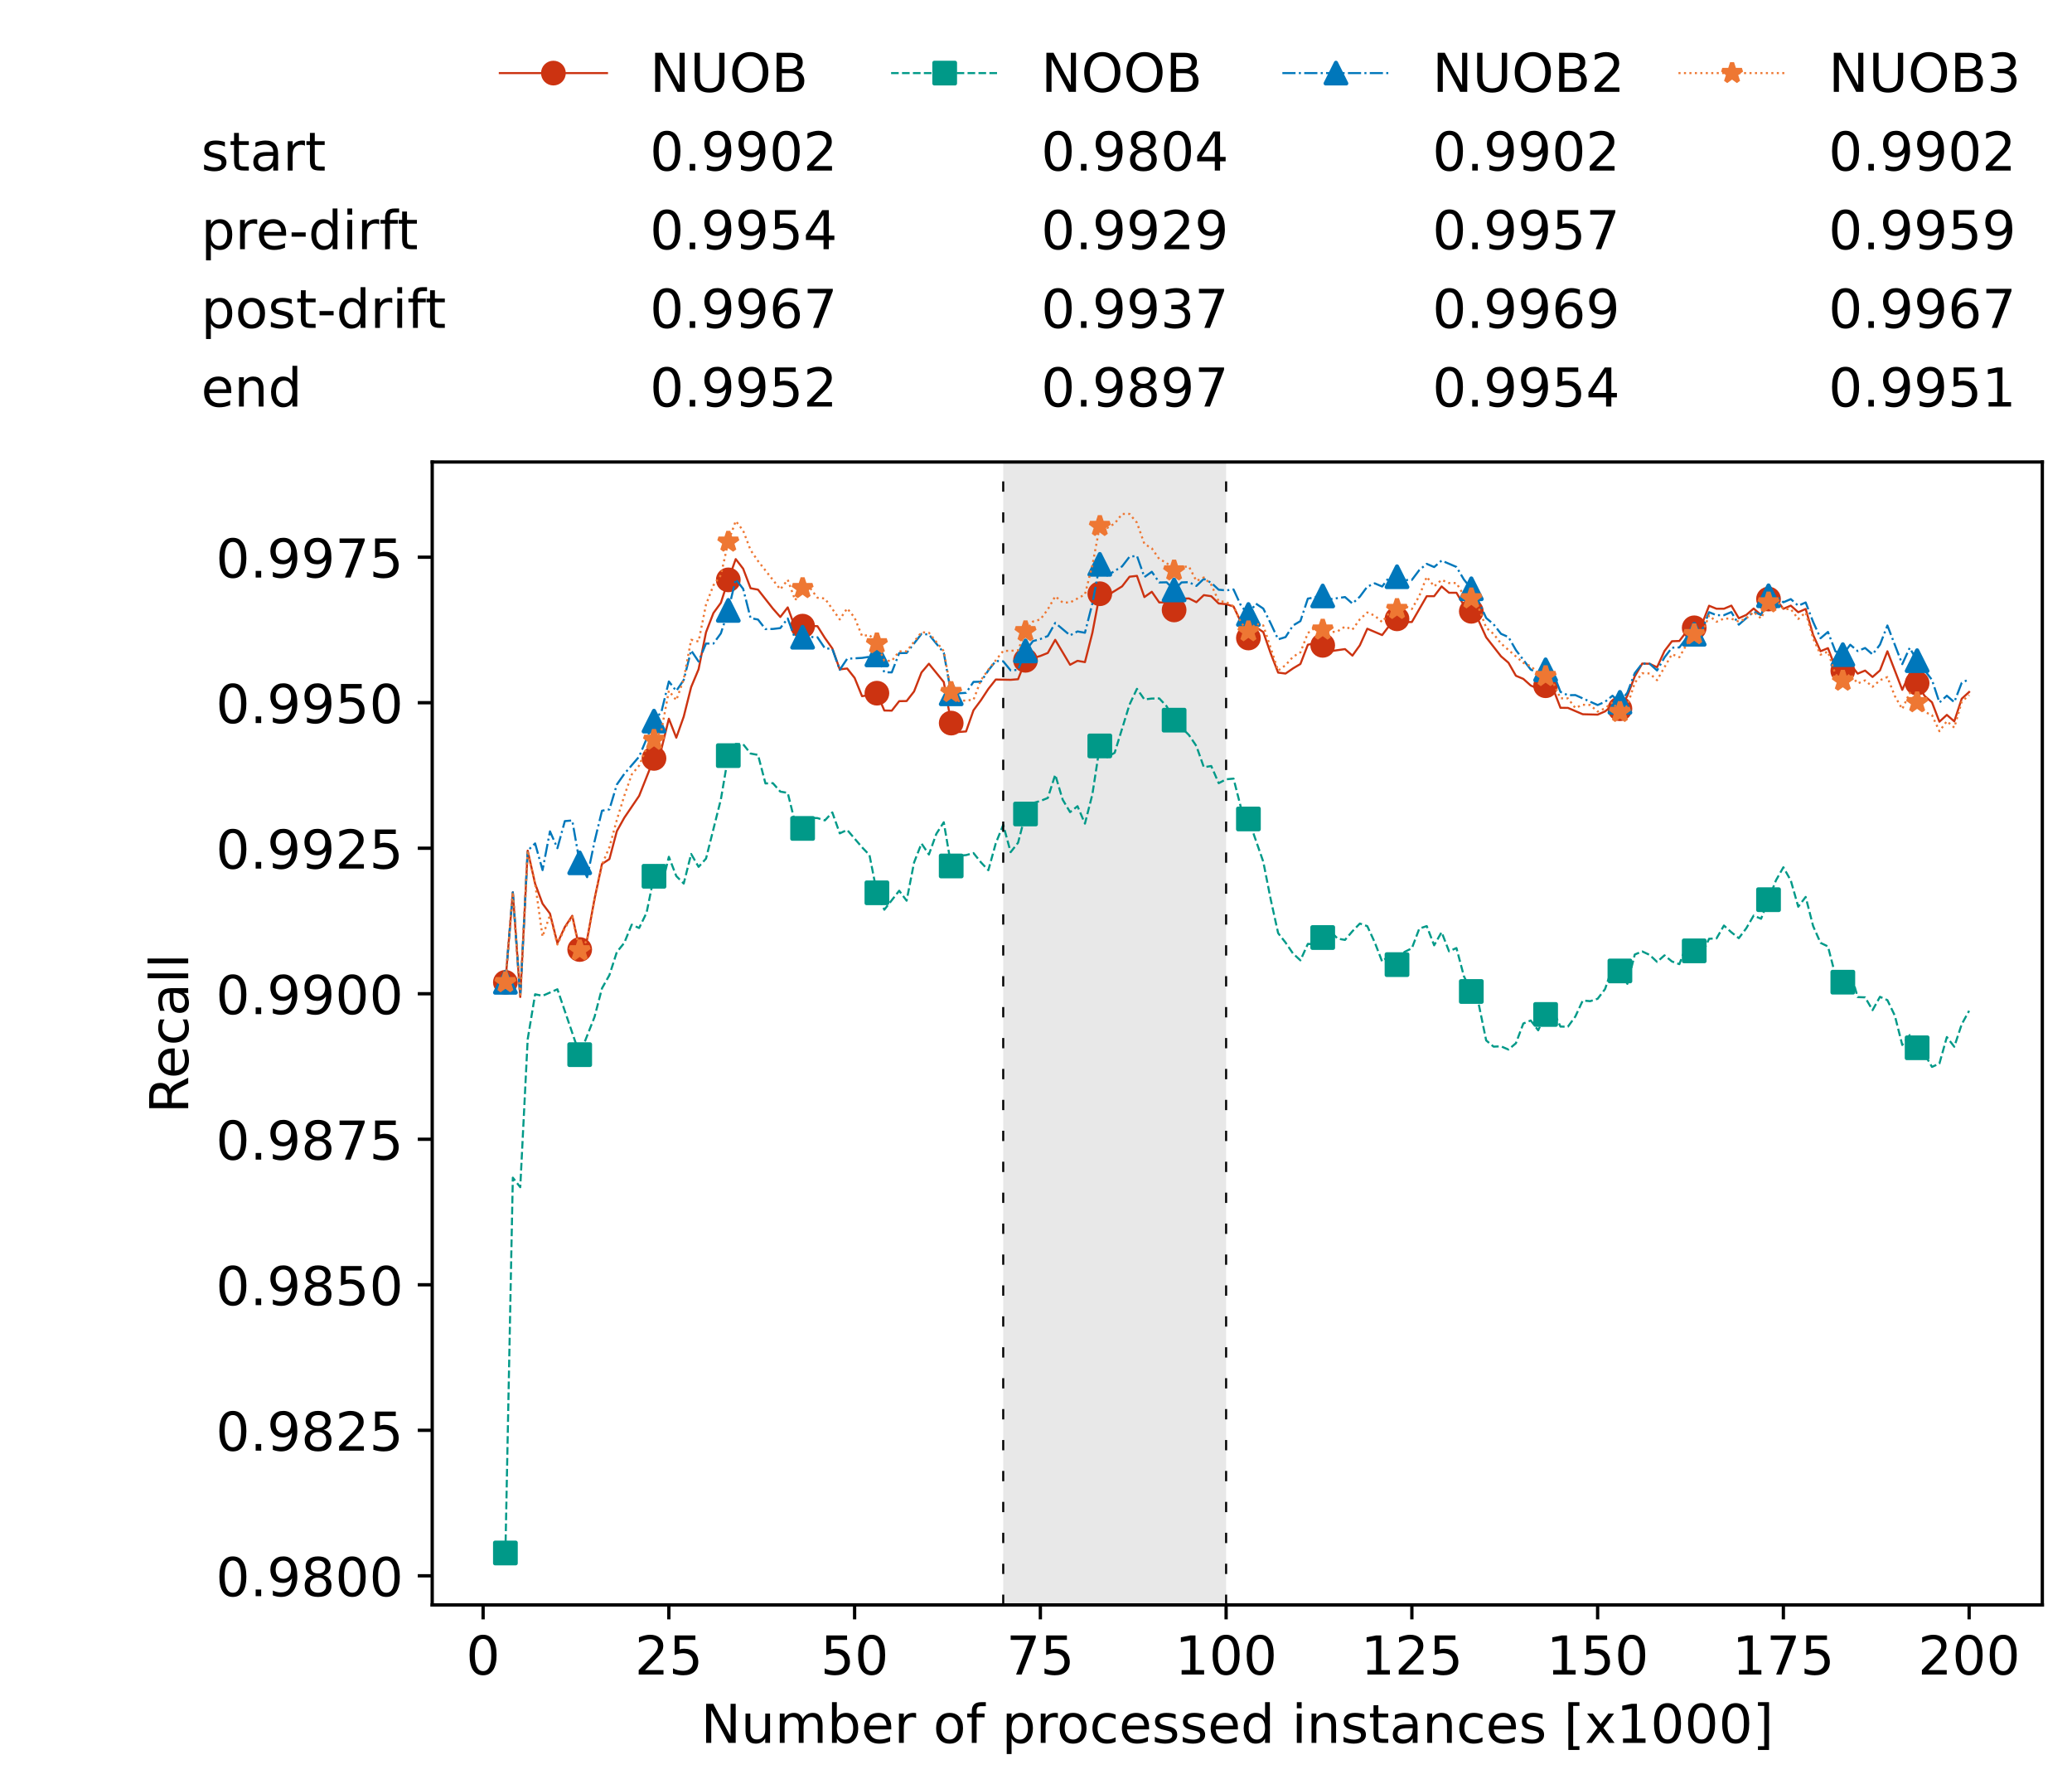 <?xml version="1.0" encoding="utf-8" standalone="no"?>
<!DOCTYPE svg PUBLIC "-//W3C//DTD SVG 1.1//EN"
  "http://www.w3.org/Graphics/SVG/1.1/DTD/svg11.dtd">
<!-- Created with matplotlib (https://matplotlib.org/) -->
<svg height="432.615pt" version="1.1" viewBox="0 0 502.65 432.615" width="502.65pt" xmlns="http://www.w3.org/2000/svg" xmlns:xlink="http://www.w3.org/1999/xlink">
 <defs>
  <style type="text/css">*{stroke-linecap:butt;stroke-linejoin:round;}</style>
 </defs>
 <g id="figure_1">
  <g id="patch_1">
   <path d="M 0 432.615 
L 502.65 432.615 
L 502.65 0 
L 0 0 
z
" style="fill:#ffffff;"/>
  </g>
  <g id="axes_1">
   <g id="patch_2">
    <path d="M 104.85 389.252 
L 495.45 389.252 
L 495.45 112.052 
L 104.85 112.052 
z
" style="fill:#ffffff;"/>
   </g>
   <g id="patch_3">
    <path clip-path="url(#p6bc642421f)" d="M 297.446 389.252 
L 297.446 112.052 
L 243.372 112.052 
L 243.372 389.252 
z
" style="fill:#d3d3d3;opacity:0.5;"/>
   </g>
   <g id="matplotlib.axis_1">
    <g id="xtick_1">
     <g id="line2d_1">
      <defs>
       <path d="M 0 0 
L 0 3.5 
" id="m7e9ad1852f" style="stroke:#000000;stroke-width:0.8;"/>
      </defs>
      <g>
       <use style="stroke:#000000;stroke-width:0.8;" x="117.197" xlink:href="#m7e9ad1852f" y="389.252"/>
      </g>
     </g>
     <g id="text_1">
      <!-- 0 -->
      <g transform="translate(113.061 406.13)scale(0.13 -0.13)">
       <defs>
        <path d="M 31.781 66.406 
Q 24.172 66.406 20.328 58.906 
Q 16.5 51.422 16.5 36.375 
Q 16.5 21.391 20.328 13.891 
Q 24.172 6.391 31.781 6.391 
Q 39.453 6.391 43.281 13.891 
Q 47.125 21.391 47.125 36.375 
Q 47.125 51.422 43.281 58.906 
Q 39.453 66.406 31.781 66.406 
z
M 31.781 74.219 
Q 44.047 74.219 50.516 64.516 
Q 56.984 54.828 56.984 36.375 
Q 56.984 17.969 50.516 8.266 
Q 44.047 -1.422 31.781 -1.422 
Q 19.531 -1.422 13.062 8.266 
Q 6.594 17.969 6.594 36.375 
Q 6.594 54.828 13.062 64.516 
Q 19.531 74.219 31.781 74.219 
z
" id="DejaVuSans-48"/>
       </defs>
       <use xlink:href="#DejaVuSans-48"/>
      </g>
     </g>
    </g>
    <g id="xtick_2">
     <g id="line2d_2">
      <g>
       <use style="stroke:#000000;stroke-width:0.8;" x="162.259" xlink:href="#m7e9ad1852f" y="389.252"/>
      </g>
     </g>
     <g id="text_2">
      <!-- 25 -->
      <g transform="translate(153.988 406.13)scale(0.13 -0.13)">
       <defs>
        <path d="M 19.188 8.297 
L 53.609 8.297 
L 53.609 0 
L 7.328 0 
L 7.328 8.297 
Q 12.938 14.109 22.625 23.891 
Q 32.328 33.688 34.812 36.531 
Q 39.547 41.844 41.422 45.531 
Q 43.312 49.219 43.312 52.781 
Q 43.312 58.594 39.234 62.25 
Q 35.156 65.922 28.609 65.922 
Q 23.969 65.922 18.812 64.312 
Q 13.672 62.703 7.812 59.422 
L 7.812 69.391 
Q 13.766 71.781 18.938 73 
Q 24.125 74.219 28.422 74.219 
Q 39.75 74.219 46.484 68.547 
Q 53.219 62.891 53.219 53.422 
Q 53.219 48.922 51.531 44.891 
Q 49.859 40.875 45.406 35.406 
Q 44.188 33.984 37.641 27.219 
Q 31.109 20.453 19.188 8.297 
z
" id="DejaVuSans-50"/>
        <path d="M 10.797 72.906 
L 49.516 72.906 
L 49.516 64.594 
L 19.828 64.594 
L 19.828 46.734 
Q 21.969 47.469 24.109 47.828 
Q 26.266 48.188 28.422 48.188 
Q 40.625 48.188 47.75 41.5 
Q 54.891 34.812 54.891 23.391 
Q 54.891 11.625 47.562 5.094 
Q 40.234 -1.422 26.906 -1.422 
Q 22.312 -1.422 17.547 -0.641 
Q 12.797 0.141 7.719 1.703 
L 7.719 11.625 
Q 12.109 9.234 16.797 8.062 
Q 21.484 6.891 26.703 6.891 
Q 35.156 6.891 40.078 11.328 
Q 45.016 15.766 45.016 23.391 
Q 45.016 31 40.078 35.438 
Q 35.156 39.891 26.703 39.891 
Q 22.75 39.891 18.812 39.016 
Q 14.891 38.141 10.797 36.281 
z
" id="DejaVuSans-53"/>
       </defs>
       <use xlink:href="#DejaVuSans-50"/>
       <use x="63.623" xlink:href="#DejaVuSans-53"/>
      </g>
     </g>
    </g>
    <g id="xtick_3">
     <g id="line2d_3">
      <g>
       <use style="stroke:#000000;stroke-width:0.8;" x="207.322" xlink:href="#m7e9ad1852f" y="389.252"/>
      </g>
     </g>
     <g id="text_3">
      <!-- 50 -->
      <g transform="translate(199.05 406.13)scale(0.13 -0.13)">
       <use xlink:href="#DejaVuSans-53"/>
       <use x="63.623" xlink:href="#DejaVuSans-48"/>
      </g>
     </g>
    </g>
    <g id="xtick_4">
     <g id="line2d_4">
      <g>
       <use style="stroke:#000000;stroke-width:0.8;" x="252.384" xlink:href="#m7e9ad1852f" y="389.252"/>
      </g>
     </g>
     <g id="text_4">
      <!-- 75 -->
      <g transform="translate(244.113 406.13)scale(0.13 -0.13)">
       <defs>
        <path d="M 8.203 72.906 
L 55.078 72.906 
L 55.078 68.703 
L 28.609 0 
L 18.312 0 
L 43.219 64.594 
L 8.203 64.594 
z
" id="DejaVuSans-55"/>
       </defs>
       <use xlink:href="#DejaVuSans-55"/>
       <use x="63.623" xlink:href="#DejaVuSans-53"/>
      </g>
     </g>
    </g>
    <g id="xtick_5">
     <g id="line2d_5">
      <g>
       <use style="stroke:#000000;stroke-width:0.8;" x="297.446" xlink:href="#m7e9ad1852f" y="389.252"/>
      </g>
     </g>
     <g id="text_5">
      <!-- 100 -->
      <g transform="translate(285.039 406.13)scale(0.13 -0.13)">
       <defs>
        <path d="M 12.406 8.297 
L 28.516 8.297 
L 28.516 63.922 
L 10.984 60.406 
L 10.984 69.391 
L 28.422 72.906 
L 38.281 72.906 
L 38.281 8.297 
L 54.391 8.297 
L 54.391 0 
L 12.406 0 
z
" id="DejaVuSans-49"/>
       </defs>
       <use xlink:href="#DejaVuSans-49"/>
       <use x="63.623" xlink:href="#DejaVuSans-48"/>
       <use x="127.246" xlink:href="#DejaVuSans-48"/>
      </g>
     </g>
    </g>
    <g id="xtick_6">
     <g id="line2d_6">
      <g>
       <use style="stroke:#000000;stroke-width:0.8;" x="342.509" xlink:href="#m7e9ad1852f" y="389.252"/>
      </g>
     </g>
     <g id="text_6">
      <!-- 125 -->
      <g transform="translate(330.102 406.13)scale(0.13 -0.13)">
       <use xlink:href="#DejaVuSans-49"/>
       <use x="63.623" xlink:href="#DejaVuSans-50"/>
       <use x="127.246" xlink:href="#DejaVuSans-53"/>
      </g>
     </g>
    </g>
    <g id="xtick_7">
     <g id="line2d_7">
      <g>
       <use style="stroke:#000000;stroke-width:0.8;" x="387.571" xlink:href="#m7e9ad1852f" y="389.252"/>
      </g>
     </g>
     <g id="text_7">
      <!-- 150 -->
      <g transform="translate(375.164 406.13)scale(0.13 -0.13)">
       <use xlink:href="#DejaVuSans-49"/>
       <use x="63.623" xlink:href="#DejaVuSans-53"/>
       <use x="127.246" xlink:href="#DejaVuSans-48"/>
      </g>
     </g>
    </g>
    <g id="xtick_8">
     <g id="line2d_8">
      <g>
       <use style="stroke:#000000;stroke-width:0.8;" x="432.633" xlink:href="#m7e9ad1852f" y="389.252"/>
      </g>
     </g>
     <g id="text_8">
      <!-- 175 -->
      <g transform="translate(420.226 406.13)scale(0.13 -0.13)">
       <use xlink:href="#DejaVuSans-49"/>
       <use x="63.623" xlink:href="#DejaVuSans-55"/>
       <use x="127.246" xlink:href="#DejaVuSans-53"/>
      </g>
     </g>
    </g>
    <g id="xtick_9">
     <g id="line2d_9">
      <g>
       <use style="stroke:#000000;stroke-width:0.8;" x="477.695" xlink:href="#m7e9ad1852f" y="389.252"/>
      </g>
     </g>
     <g id="text_9">
      <!-- 200 -->
      <g transform="translate(465.289 406.13)scale(0.13 -0.13)">
       <use xlink:href="#DejaVuSans-50"/>
       <use x="63.623" xlink:href="#DejaVuSans-48"/>
       <use x="127.246" xlink:href="#DejaVuSans-48"/>
      </g>
     </g>
    </g>
    <g id="text_10">
     <!-- Number of processed instances [x1000] -->
     <g transform="translate(170.025 422.711)scale(0.13 -0.13)">
      <defs>
       <path d="M 9.812 72.906 
L 23.094 72.906 
L 55.422 11.922 
L 55.422 72.906 
L 64.984 72.906 
L 64.984 0 
L 51.703 0 
L 19.391 60.984 
L 19.391 0 
L 9.812 0 
z
" id="DejaVuSans-78"/>
       <path d="M 8.5 21.578 
L 8.5 54.688 
L 17.484 54.688 
L 17.484 21.922 
Q 17.484 14.156 20.5 10.266 
Q 23.531 6.391 29.594 6.391 
Q 36.859 6.391 41.078 11.031 
Q 45.312 15.672 45.312 23.688 
L 45.312 54.688 
L 54.297 54.688 
L 54.297 0 
L 45.312 0 
L 45.312 8.406 
Q 42.047 3.422 37.719 1 
Q 33.406 -1.422 27.688 -1.422 
Q 18.266 -1.422 13.375 4.438 
Q 8.5 10.297 8.5 21.578 
z
M 31.109 56 
z
" id="DejaVuSans-117"/>
       <path d="M 52 44.188 
Q 55.375 50.25 60.062 53.125 
Q 64.75 56 71.094 56 
Q 79.641 56 84.281 50.016 
Q 88.922 44.047 88.922 33.016 
L 88.922 0 
L 79.891 0 
L 79.891 32.719 
Q 79.891 40.578 77.094 44.375 
Q 74.312 48.188 68.609 48.188 
Q 61.625 48.188 57.562 43.547 
Q 53.516 38.922 53.516 30.906 
L 53.516 0 
L 44.484 0 
L 44.484 32.719 
Q 44.484 40.625 41.703 44.406 
Q 38.922 48.188 33.109 48.188 
Q 26.219 48.188 22.156 43.531 
Q 18.109 38.875 18.109 30.906 
L 18.109 0 
L 9.078 0 
L 9.078 54.688 
L 18.109 54.688 
L 18.109 46.188 
Q 21.188 51.219 25.484 53.609 
Q 29.781 56 35.688 56 
Q 41.656 56 45.828 52.969 
Q 50 49.953 52 44.188 
z
" id="DejaVuSans-109"/>
       <path d="M 48.688 27.297 
Q 48.688 37.203 44.609 42.844 
Q 40.531 48.484 33.406 48.484 
Q 26.266 48.484 22.188 42.844 
Q 18.109 37.203 18.109 27.297 
Q 18.109 17.391 22.188 11.75 
Q 26.266 6.109 33.406 6.109 
Q 40.531 6.109 44.609 11.75 
Q 48.688 17.391 48.688 27.297 
z
M 18.109 46.391 
Q 20.953 51.266 25.266 53.625 
Q 29.594 56 35.594 56 
Q 45.562 56 51.781 48.094 
Q 58.016 40.188 58.016 27.297 
Q 58.016 14.406 51.781 6.484 
Q 45.562 -1.422 35.594 -1.422 
Q 29.594 -1.422 25.266 0.953 
Q 20.953 3.328 18.109 8.203 
L 18.109 0 
L 9.078 0 
L 9.078 75.984 
L 18.109 75.984 
z
" id="DejaVuSans-98"/>
       <path d="M 56.203 29.594 
L 56.203 25.203 
L 14.891 25.203 
Q 15.484 15.922 20.484 11.062 
Q 25.484 6.203 34.422 6.203 
Q 39.594 6.203 44.453 7.469 
Q 49.312 8.734 54.109 11.281 
L 54.109 2.781 
Q 49.266 0.734 44.188 -0.344 
Q 39.109 -1.422 33.891 -1.422 
Q 20.797 -1.422 13.156 6.188 
Q 5.516 13.812 5.516 26.812 
Q 5.516 40.234 12.766 48.109 
Q 20.016 56 32.328 56 
Q 43.359 56 49.781 48.891 
Q 56.203 41.797 56.203 29.594 
z
M 47.219 32.234 
Q 47.125 39.594 43.094 43.984 
Q 39.062 48.391 32.422 48.391 
Q 24.906 48.391 20.391 44.141 
Q 15.875 39.891 15.188 32.172 
z
" id="DejaVuSans-101"/>
       <path d="M 41.109 46.297 
Q 39.594 47.172 37.812 47.578 
Q 36.031 48 33.891 48 
Q 26.266 48 22.188 43.047 
Q 18.109 38.094 18.109 28.812 
L 18.109 0 
L 9.078 0 
L 9.078 54.688 
L 18.109 54.688 
L 18.109 46.188 
Q 20.953 51.172 25.484 53.578 
Q 30.031 56 36.531 56 
Q 37.453 56 38.578 55.875 
Q 39.703 55.766 41.062 55.516 
z
" id="DejaVuSans-114"/>
       <path id="DejaVuSans-32"/>
       <path d="M 30.609 48.391 
Q 23.391 48.391 19.188 42.75 
Q 14.984 37.109 14.984 27.297 
Q 14.984 17.484 19.156 11.844 
Q 23.344 6.203 30.609 6.203 
Q 37.797 6.203 41.984 11.859 
Q 46.188 17.531 46.188 27.297 
Q 46.188 37.016 41.984 42.703 
Q 37.797 48.391 30.609 48.391 
z
M 30.609 56 
Q 42.328 56 49.016 48.375 
Q 55.719 40.766 55.719 27.297 
Q 55.719 13.875 49.016 6.219 
Q 42.328 -1.422 30.609 -1.422 
Q 18.844 -1.422 12.172 6.219 
Q 5.516 13.875 5.516 27.297 
Q 5.516 40.766 12.172 48.375 
Q 18.844 56 30.609 56 
z
" id="DejaVuSans-111"/>
       <path d="M 37.109 75.984 
L 37.109 68.5 
L 28.516 68.5 
Q 23.688 68.5 21.797 66.547 
Q 19.922 64.594 19.922 59.516 
L 19.922 54.688 
L 34.719 54.688 
L 34.719 47.703 
L 19.922 47.703 
L 19.922 0 
L 10.891 0 
L 10.891 47.703 
L 2.297 47.703 
L 2.297 54.688 
L 10.891 54.688 
L 10.891 58.5 
Q 10.891 67.625 15.141 71.797 
Q 19.391 75.984 28.609 75.984 
z
" id="DejaVuSans-102"/>
       <path d="M 18.109 8.203 
L 18.109 -20.797 
L 9.078 -20.797 
L 9.078 54.688 
L 18.109 54.688 
L 18.109 46.391 
Q 20.953 51.266 25.266 53.625 
Q 29.594 56 35.594 56 
Q 45.562 56 51.781 48.094 
Q 58.016 40.188 58.016 27.297 
Q 58.016 14.406 51.781 6.484 
Q 45.562 -1.422 35.594 -1.422 
Q 29.594 -1.422 25.266 0.953 
Q 20.953 3.328 18.109 8.203 
z
M 48.688 27.297 
Q 48.688 37.203 44.609 42.844 
Q 40.531 48.484 33.406 48.484 
Q 26.266 48.484 22.188 42.844 
Q 18.109 37.203 18.109 27.297 
Q 18.109 17.391 22.188 11.75 
Q 26.266 6.109 33.406 6.109 
Q 40.531 6.109 44.609 11.75 
Q 48.688 17.391 48.688 27.297 
z
" id="DejaVuSans-112"/>
       <path d="M 48.781 52.594 
L 48.781 44.188 
Q 44.969 46.297 41.141 47.344 
Q 37.312 48.391 33.406 48.391 
Q 24.656 48.391 19.812 42.844 
Q 14.984 37.312 14.984 27.297 
Q 14.984 17.281 19.812 11.734 
Q 24.656 6.203 33.406 6.203 
Q 37.312 6.203 41.141 7.25 
Q 44.969 8.297 48.781 10.406 
L 48.781 2.094 
Q 45.016 0.344 40.984 -0.531 
Q 36.969 -1.422 32.422 -1.422 
Q 20.062 -1.422 12.781 6.344 
Q 5.516 14.109 5.516 27.297 
Q 5.516 40.672 12.859 48.328 
Q 20.219 56 33.016 56 
Q 37.156 56 41.109 55.141 
Q 45.062 54.297 48.781 52.594 
z
" id="DejaVuSans-99"/>
       <path d="M 44.281 53.078 
L 44.281 44.578 
Q 40.484 46.531 36.375 47.5 
Q 32.281 48.484 27.875 48.484 
Q 21.188 48.484 17.844 46.438 
Q 14.5 44.391 14.5 40.281 
Q 14.5 37.156 16.891 35.375 
Q 19.281 33.594 26.516 31.984 
L 29.594 31.297 
Q 39.156 29.25 43.188 25.516 
Q 47.219 21.781 47.219 15.094 
Q 47.219 7.469 41.188 3.016 
Q 35.156 -1.422 24.609 -1.422 
Q 20.219 -1.422 15.453 -0.562 
Q 10.688 0.297 5.422 2 
L 5.422 11.281 
Q 10.406 8.688 15.234 7.391 
Q 20.062 6.109 24.812 6.109 
Q 31.156 6.109 34.562 8.281 
Q 37.984 10.453 37.984 14.406 
Q 37.984 18.062 35.516 20.016 
Q 33.062 21.969 24.703 23.781 
L 21.578 24.516 
Q 13.234 26.266 9.516 29.906 
Q 5.812 33.547 5.812 39.891 
Q 5.812 47.609 11.281 51.797 
Q 16.75 56 26.812 56 
Q 31.781 56 36.172 55.266 
Q 40.578 54.547 44.281 53.078 
z
" id="DejaVuSans-115"/>
       <path d="M 45.406 46.391 
L 45.406 75.984 
L 54.391 75.984 
L 54.391 0 
L 45.406 0 
L 45.406 8.203 
Q 42.578 3.328 38.25 0.953 
Q 33.938 -1.422 27.875 -1.422 
Q 17.969 -1.422 11.734 6.484 
Q 5.516 14.406 5.516 27.297 
Q 5.516 40.188 11.734 48.094 
Q 17.969 56 27.875 56 
Q 33.938 56 38.25 53.625 
Q 42.578 51.266 45.406 46.391 
z
M 14.797 27.297 
Q 14.797 17.391 18.875 11.75 
Q 22.953 6.109 30.078 6.109 
Q 37.203 6.109 41.297 11.75 
Q 45.406 17.391 45.406 27.297 
Q 45.406 37.203 41.297 42.844 
Q 37.203 48.484 30.078 48.484 
Q 22.953 48.484 18.875 42.844 
Q 14.797 37.203 14.797 27.297 
z
" id="DejaVuSans-100"/>
       <path d="M 9.422 54.688 
L 18.406 54.688 
L 18.406 0 
L 9.422 0 
z
M 9.422 75.984 
L 18.406 75.984 
L 18.406 64.594 
L 9.422 64.594 
z
" id="DejaVuSans-105"/>
       <path d="M 54.891 33.016 
L 54.891 0 
L 45.906 0 
L 45.906 32.719 
Q 45.906 40.484 42.875 44.328 
Q 39.844 48.188 33.797 48.188 
Q 26.516 48.188 22.312 43.547 
Q 18.109 38.922 18.109 30.906 
L 18.109 0 
L 9.078 0 
L 9.078 54.688 
L 18.109 54.688 
L 18.109 46.188 
Q 21.344 51.125 25.703 53.562 
Q 30.078 56 35.797 56 
Q 45.219 56 50.047 50.172 
Q 54.891 44.344 54.891 33.016 
z
" id="DejaVuSans-110"/>
       <path d="M 18.312 70.219 
L 18.312 54.688 
L 36.812 54.688 
L 36.812 47.703 
L 18.312 47.703 
L 18.312 18.016 
Q 18.312 11.328 20.141 9.422 
Q 21.969 7.516 27.594 7.516 
L 36.812 7.516 
L 36.812 0 
L 27.594 0 
Q 17.188 0 13.234 3.875 
Q 9.281 7.766 9.281 18.016 
L 9.281 47.703 
L 2.688 47.703 
L 2.688 54.688 
L 9.281 54.688 
L 9.281 70.219 
z
" id="DejaVuSans-116"/>
       <path d="M 34.281 27.484 
Q 23.391 27.484 19.188 25 
Q 14.984 22.516 14.984 16.5 
Q 14.984 11.719 18.141 8.906 
Q 21.297 6.109 26.703 6.109 
Q 34.188 6.109 38.703 11.406 
Q 43.219 16.703 43.219 25.484 
L 43.219 27.484 
z
M 52.203 31.203 
L 52.203 0 
L 43.219 0 
L 43.219 8.297 
Q 40.141 3.328 35.547 0.953 
Q 30.953 -1.422 24.312 -1.422 
Q 15.922 -1.422 10.953 3.297 
Q 6 8.016 6 15.922 
Q 6 25.141 12.172 29.828 
Q 18.359 34.516 30.609 34.516 
L 43.219 34.516 
L 43.219 35.406 
Q 43.219 41.609 39.141 45 
Q 35.062 48.391 27.688 48.391 
Q 23 48.391 18.547 47.266 
Q 14.109 46.141 10.016 43.891 
L 10.016 52.203 
Q 14.938 54.109 19.578 55.047 
Q 24.219 56 28.609 56 
Q 40.484 56 46.344 49.844 
Q 52.203 43.703 52.203 31.203 
z
" id="DejaVuSans-97"/>
       <path d="M 8.594 75.984 
L 29.297 75.984 
L 29.297 69 
L 17.578 69 
L 17.578 -6.203 
L 29.297 -6.203 
L 29.297 -13.188 
L 8.594 -13.188 
z
" id="DejaVuSans-91"/>
       <path d="M 54.891 54.688 
L 35.109 28.078 
L 55.906 0 
L 45.312 0 
L 29.391 21.484 
L 13.484 0 
L 2.875 0 
L 24.125 28.609 
L 4.688 54.688 
L 15.281 54.688 
L 29.781 35.203 
L 44.281 54.688 
z
" id="DejaVuSans-120"/>
       <path d="M 30.422 75.984 
L 30.422 -13.188 
L 9.719 -13.188 
L 9.719 -6.203 
L 21.391 -6.203 
L 21.391 69 
L 9.719 69 
L 9.719 75.984 
z
" id="DejaVuSans-93"/>
      </defs>
      <use xlink:href="#DejaVuSans-78"/>
      <use x="74.805" xlink:href="#DejaVuSans-117"/>
      <use x="138.184" xlink:href="#DejaVuSans-109"/>
      <use x="235.596" xlink:href="#DejaVuSans-98"/>
      <use x="299.072" xlink:href="#DejaVuSans-101"/>
      <use x="360.596" xlink:href="#DejaVuSans-114"/>
      <use x="401.709" xlink:href="#DejaVuSans-32"/>
      <use x="433.496" xlink:href="#DejaVuSans-111"/>
      <use x="494.678" xlink:href="#DejaVuSans-102"/>
      <use x="529.883" xlink:href="#DejaVuSans-32"/>
      <use x="561.67" xlink:href="#DejaVuSans-112"/>
      <use x="625.146" xlink:href="#DejaVuSans-114"/>
      <use x="664.01" xlink:href="#DejaVuSans-111"/>
      <use x="725.191" xlink:href="#DejaVuSans-99"/>
      <use x="780.172" xlink:href="#DejaVuSans-101"/>
      <use x="841.695" xlink:href="#DejaVuSans-115"/>
      <use x="893.795" xlink:href="#DejaVuSans-115"/>
      <use x="945.895" xlink:href="#DejaVuSans-101"/>
      <use x="1007.418" xlink:href="#DejaVuSans-100"/>
      <use x="1070.895" xlink:href="#DejaVuSans-32"/>
      <use x="1102.682" xlink:href="#DejaVuSans-105"/>
      <use x="1130.465" xlink:href="#DejaVuSans-110"/>
      <use x="1193.844" xlink:href="#DejaVuSans-115"/>
      <use x="1245.943" xlink:href="#DejaVuSans-116"/>
      <use x="1285.152" xlink:href="#DejaVuSans-97"/>
      <use x="1346.432" xlink:href="#DejaVuSans-110"/>
      <use x="1409.811" xlink:href="#DejaVuSans-99"/>
      <use x="1464.791" xlink:href="#DejaVuSans-101"/>
      <use x="1526.314" xlink:href="#DejaVuSans-115"/>
      <use x="1578.414" xlink:href="#DejaVuSans-32"/>
      <use x="1610.201" xlink:href="#DejaVuSans-91"/>
      <use x="1649.215" xlink:href="#DejaVuSans-120"/>
      <use x="1708.395" xlink:href="#DejaVuSans-49"/>
      <use x="1772.018" xlink:href="#DejaVuSans-48"/>
      <use x="1835.641" xlink:href="#DejaVuSans-48"/>
      <use x="1899.264" xlink:href="#DejaVuSans-48"/>
      <use x="1962.887" xlink:href="#DejaVuSans-93"/>
     </g>
    </g>
   </g>
   <g id="matplotlib.axis_2">
    <g id="ytick_1">
     <g id="line2d_10">
      <defs>
       <path d="M 0 0 
L -3.5 0 
" id="mc6c62f08b5" style="stroke:#000000;stroke-width:0.8;"/>
      </defs>
      <g>
       <use style="stroke:#000000;stroke-width:0.8;" x="104.85" xlink:href="#mc6c62f08b5" y="382.188"/>
      </g>
     </g>
     <g id="text_11">
      <!-- 0.9800 -->
      <g transform="translate(52.362 387.127)scale(0.13 -0.13)">
       <defs>
        <path d="M 10.688 12.406 
L 21 12.406 
L 21 0 
L 10.688 0 
z
" id="DejaVuSans-46"/>
        <path d="M 10.984 1.516 
L 10.984 10.5 
Q 14.703 8.734 18.5 7.812 
Q 22.312 6.891 25.984 6.891 
Q 35.75 6.891 40.891 13.453 
Q 46.047 20.016 46.781 33.406 
Q 43.953 29.203 39.594 26.953 
Q 35.25 24.703 29.984 24.703 
Q 19.047 24.703 12.672 31.312 
Q 6.297 37.938 6.297 49.422 
Q 6.297 60.641 12.938 67.422 
Q 19.578 74.219 30.609 74.219 
Q 43.266 74.219 49.922 64.516 
Q 56.594 54.828 56.594 36.375 
Q 56.594 19.141 48.406 8.859 
Q 40.234 -1.422 26.422 -1.422 
Q 22.703 -1.422 18.891 -0.688 
Q 15.094 0.047 10.984 1.516 
z
M 30.609 32.422 
Q 37.25 32.422 41.125 36.953 
Q 45.016 41.5 45.016 49.422 
Q 45.016 57.281 41.125 61.844 
Q 37.25 66.406 30.609 66.406 
Q 23.969 66.406 20.094 61.844 
Q 16.219 57.281 16.219 49.422 
Q 16.219 41.5 20.094 36.953 
Q 23.969 32.422 30.609 32.422 
z
" id="DejaVuSans-57"/>
        <path d="M 31.781 34.625 
Q 24.75 34.625 20.719 30.859 
Q 16.703 27.094 16.703 20.516 
Q 16.703 13.922 20.719 10.156 
Q 24.75 6.391 31.781 6.391 
Q 38.812 6.391 42.859 10.172 
Q 46.922 13.969 46.922 20.516 
Q 46.922 27.094 42.891 30.859 
Q 38.875 34.625 31.781 34.625 
z
M 21.922 38.812 
Q 15.578 40.375 12.031 44.719 
Q 8.5 49.078 8.5 55.328 
Q 8.5 64.062 14.719 69.141 
Q 20.953 74.219 31.781 74.219 
Q 42.672 74.219 48.875 69.141 
Q 55.078 64.062 55.078 55.328 
Q 55.078 49.078 51.531 44.719 
Q 48 40.375 41.703 38.812 
Q 48.828 37.156 52.797 32.312 
Q 56.781 27.484 56.781 20.516 
Q 56.781 9.906 50.312 4.234 
Q 43.844 -1.422 31.781 -1.422 
Q 19.734 -1.422 13.25 4.234 
Q 6.781 9.906 6.781 20.516 
Q 6.781 27.484 10.781 32.312 
Q 14.797 37.156 21.922 38.812 
z
M 18.312 54.391 
Q 18.312 48.734 21.844 45.562 
Q 25.391 42.391 31.781 42.391 
Q 38.141 42.391 41.719 45.562 
Q 45.312 48.734 45.312 54.391 
Q 45.312 60.062 41.719 63.234 
Q 38.141 66.406 31.781 66.406 
Q 25.391 66.406 21.844 63.234 
Q 18.312 60.062 18.312 54.391 
z
" id="DejaVuSans-56"/>
       </defs>
       <use xlink:href="#DejaVuSans-48"/>
       <use x="63.623" xlink:href="#DejaVuSans-46"/>
       <use x="95.41" xlink:href="#DejaVuSans-57"/>
       <use x="159.033" xlink:href="#DejaVuSans-56"/>
       <use x="222.656" xlink:href="#DejaVuSans-48"/>
       <use x="286.279" xlink:href="#DejaVuSans-48"/>
      </g>
     </g>
    </g>
    <g id="ytick_2">
     <g id="line2d_11">
      <g>
       <use style="stroke:#000000;stroke-width:0.8;" x="104.85" xlink:href="#mc6c62f08b5" y="346.895"/>
      </g>
     </g>
     <g id="text_12">
      <!-- 0.9825 -->
      <g transform="translate(52.362 351.834)scale(0.13 -0.13)">
       <use xlink:href="#DejaVuSans-48"/>
       <use x="63.623" xlink:href="#DejaVuSans-46"/>
       <use x="95.41" xlink:href="#DejaVuSans-57"/>
       <use x="159.033" xlink:href="#DejaVuSans-56"/>
       <use x="222.656" xlink:href="#DejaVuSans-50"/>
       <use x="286.279" xlink:href="#DejaVuSans-53"/>
      </g>
     </g>
    </g>
    <g id="ytick_3">
     <g id="line2d_12">
      <g>
       <use style="stroke:#000000;stroke-width:0.8;" x="104.85" xlink:href="#mc6c62f08b5" y="311.601"/>
      </g>
     </g>
     <g id="text_13">
      <!-- 0.9850 -->
      <g transform="translate(52.362 316.54)scale(0.13 -0.13)">
       <use xlink:href="#DejaVuSans-48"/>
       <use x="63.623" xlink:href="#DejaVuSans-46"/>
       <use x="95.41" xlink:href="#DejaVuSans-57"/>
       <use x="159.033" xlink:href="#DejaVuSans-56"/>
       <use x="222.656" xlink:href="#DejaVuSans-53"/>
       <use x="286.279" xlink:href="#DejaVuSans-48"/>
      </g>
     </g>
    </g>
    <g id="ytick_4">
     <g id="line2d_13">
      <g>
       <use style="stroke:#000000;stroke-width:0.8;" x="104.85" xlink:href="#mc6c62f08b5" y="276.308"/>
      </g>
     </g>
     <g id="text_14">
      <!-- 0.9875 -->
      <g transform="translate(52.362 281.247)scale(0.13 -0.13)">
       <use xlink:href="#DejaVuSans-48"/>
       <use x="63.623" xlink:href="#DejaVuSans-46"/>
       <use x="95.41" xlink:href="#DejaVuSans-57"/>
       <use x="159.033" xlink:href="#DejaVuSans-56"/>
       <use x="222.656" xlink:href="#DejaVuSans-55"/>
       <use x="286.279" xlink:href="#DejaVuSans-53"/>
      </g>
     </g>
    </g>
    <g id="ytick_5">
     <g id="line2d_14">
      <g>
       <use style="stroke:#000000;stroke-width:0.8;" x="104.85" xlink:href="#mc6c62f08b5" y="241.015"/>
      </g>
     </g>
     <g id="text_15">
      <!-- 0.9900 -->
      <g transform="translate(52.362 245.954)scale(0.13 -0.13)">
       <use xlink:href="#DejaVuSans-48"/>
       <use x="63.623" xlink:href="#DejaVuSans-46"/>
       <use x="95.41" xlink:href="#DejaVuSans-57"/>
       <use x="159.033" xlink:href="#DejaVuSans-57"/>
       <use x="222.656" xlink:href="#DejaVuSans-48"/>
       <use x="286.279" xlink:href="#DejaVuSans-48"/>
      </g>
     </g>
    </g>
    <g id="ytick_6">
     <g id="line2d_15">
      <g>
       <use style="stroke:#000000;stroke-width:0.8;" x="104.85" xlink:href="#mc6c62f08b5" y="205.722"/>
      </g>
     </g>
     <g id="text_16">
      <!-- 0.9925 -->
      <g transform="translate(52.362 210.661)scale(0.13 -0.13)">
       <use xlink:href="#DejaVuSans-48"/>
       <use x="63.623" xlink:href="#DejaVuSans-46"/>
       <use x="95.41" xlink:href="#DejaVuSans-57"/>
       <use x="159.033" xlink:href="#DejaVuSans-57"/>
       <use x="222.656" xlink:href="#DejaVuSans-50"/>
       <use x="286.279" xlink:href="#DejaVuSans-53"/>
      </g>
     </g>
    </g>
    <g id="ytick_7">
     <g id="line2d_16">
      <g>
       <use style="stroke:#000000;stroke-width:0.8;" x="104.85" xlink:href="#mc6c62f08b5" y="170.428"/>
      </g>
     </g>
     <g id="text_17">
      <!-- 0.9950 -->
      <g transform="translate(52.362 175.367)scale(0.13 -0.13)">
       <use xlink:href="#DejaVuSans-48"/>
       <use x="63.623" xlink:href="#DejaVuSans-46"/>
       <use x="95.41" xlink:href="#DejaVuSans-57"/>
       <use x="159.033" xlink:href="#DejaVuSans-57"/>
       <use x="222.656" xlink:href="#DejaVuSans-53"/>
       <use x="286.279" xlink:href="#DejaVuSans-48"/>
      </g>
     </g>
    </g>
    <g id="ytick_8">
     <g id="line2d_17">
      <g>
       <use style="stroke:#000000;stroke-width:0.8;" x="104.85" xlink:href="#mc6c62f08b5" y="135.135"/>
      </g>
     </g>
     <g id="text_18">
      <!-- 0.9975 -->
      <g transform="translate(52.362 140.074)scale(0.13 -0.13)">
       <use xlink:href="#DejaVuSans-48"/>
       <use x="63.623" xlink:href="#DejaVuSans-46"/>
       <use x="95.41" xlink:href="#DejaVuSans-57"/>
       <use x="159.033" xlink:href="#DejaVuSans-57"/>
       <use x="222.656" xlink:href="#DejaVuSans-55"/>
       <use x="286.279" xlink:href="#DejaVuSans-53"/>
      </g>
     </g>
    </g>
    <g id="text_19">
     <!-- Recall -->
     <g transform="translate(45.659 270.044)rotate(-90)scale(0.13 -0.13)">
      <defs>
       <path d="M 44.391 34.188 
Q 47.562 33.109 50.562 29.594 
Q 53.562 26.078 56.594 19.922 
L 66.609 0 
L 56 0 
L 46.688 18.703 
Q 43.062 26.031 39.672 28.422 
Q 36.281 30.812 30.422 30.812 
L 19.672 30.812 
L 19.672 0 
L 9.812 0 
L 9.812 72.906 
L 32.078 72.906 
Q 44.578 72.906 50.734 67.672 
Q 56.891 62.453 56.891 51.906 
Q 56.891 45.016 53.688 40.469 
Q 50.484 35.938 44.391 34.188 
z
M 19.672 64.797 
L 19.672 38.922 
L 32.078 38.922 
Q 39.203 38.922 42.844 42.219 
Q 46.484 45.516 46.484 51.906 
Q 46.484 58.297 42.844 61.547 
Q 39.203 64.797 32.078 64.797 
z
" id="DejaVuSans-82"/>
       <path d="M 9.422 75.984 
L 18.406 75.984 
L 18.406 0 
L 9.422 0 
z
" id="DejaVuSans-108"/>
      </defs>
      <use xlink:href="#DejaVuSans-82"/>
      <use x="64.982" xlink:href="#DejaVuSans-101"/>
      <use x="126.506" xlink:href="#DejaVuSans-99"/>
      <use x="181.486" xlink:href="#DejaVuSans-97"/>
      <use x="242.766" xlink:href="#DejaVuSans-108"/>
      <use x="270.549" xlink:href="#DejaVuSans-108"/>
     </g>
    </g>
   </g>
   <g id="line2d_18"/>
   <g id="line2d_19"/>
   <g id="line2d_20"/>
   <g id="line2d_21"/>
   <g id="line2d_22"/>
   <g id="line2d_23">
    <path clip-path="url(#p6bc642421f)" d="M 122.605 238.247 
L 124.407 216.418 
L 126.21 241.802 
L 128.012 206.312 
L 129.815 214.327 
L 131.617 219.174 
L 133.419 221.581 
L 135.222 228.772 
L 137.024 224.834 
L 138.827 222.105 
L 140.629 230.289 
L 142.432 227.822 
L 144.234 217.977 
L 146.037 209.539 
L 147.839 208.357 
L 149.642 201.575 
L 151.444 198.34 
L 155.049 193.022 
L 158.654 183.937 
L 160.457 181.651 
L 162.259 174.314 
L 164.062 178.912 
L 165.864 173.818 
L 167.667 166.64 
L 169.469 162.317 
L 171.272 153.353 
L 173.074 148.679 
L 174.877 146.211 
L 176.679 140.639 
L 178.482 135.597 
L 180.284 137.934 
L 182.087 142.671 
L 183.889 143.009 
L 187.494 147.599 
L 189.297 149.642 
L 191.099 147.312 
L 192.902 152.266 
L 194.704 151.86 
L 196.507 151.793 
L 198.309 151.871 
L 200.112 154.729 
L 201.914 157.264 
L 203.717 162.342 
L 205.519 162.134 
L 207.322 164.411 
L 209.124 168.85 
L 210.927 168.579 
L 212.729 168.12 
L 214.532 172.322 
L 216.334 172.361 
L 218.137 170.058 
L 219.939 170.024 
L 221.742 167.709 
L 223.544 163.096 
L 225.347 160.978 
L 228.952 165.415 
L 230.754 175.372 
L 232.557 177.541 
L 234.359 177.399 
L 236.162 172.264 
L 237.964 169.832 
L 239.767 167.084 
L 241.569 164.807 
L 245.174 164.876 
L 246.976 164.731 
L 248.779 160.147 
L 252.384 159.089 
L 254.186 158.364 
L 255.989 155.176 
L 259.594 161.228 
L 261.396 160.27 
L 263.199 160.59 
L 265.001 153.484 
L 266.804 144.001 
L 268.606 144.444 
L 272.211 142.214 
L 274.014 139.877 
L 275.816 139.667 
L 277.619 144.812 
L 279.421 143.526 
L 281.224 146.119 
L 283.026 146.08 
L 284.829 147.932 
L 286.631 145.205 
L 288.434 145.14 
L 290.236 146.052 
L 292.039 144.339 
L 293.841 144.601 
L 295.644 146.367 
L 297.446 146.531 
L 299.249 147.099 
L 302.854 154.737 
L 304.656 152.093 
L 306.459 153.299 
L 308.261 158.474 
L 310.064 163.133 
L 311.866 163.361 
L 313.669 162.112 
L 315.471 161.038 
L 317.274 156.367 
L 319.076 155.999 
L 320.879 156.518 
L 322.681 157.945 
L 326.286 157.427 
L 328.089 159.01 
L 329.891 156.505 
L 331.694 152.487 
L 335.299 154.027 
L 337.101 151.666 
L 338.904 150.087 
L 340.706 150.9 
L 342.509 150.855 
L 346.114 144.601 
L 347.916 144.593 
L 349.719 142.229 
L 351.521 143.767 
L 353.324 143.764 
L 355.126 146.799 
L 356.928 148.264 
L 358.731 150.591 
L 360.533 154.565 
L 364.138 159.182 
L 365.941 160.734 
L 367.743 163.894 
L 369.546 164.655 
L 371.348 166.259 
L 373.151 167.052 
L 374.953 166.314 
L 376.756 167.014 
L 378.558 171.671 
L 380.361 171.685 
L 383.966 173.23 
L 387.571 173.323 
L 389.373 172.536 
L 391.176 171.072 
L 392.978 171.895 
L 394.781 168.781 
L 396.583 164.034 
L 398.386 160.941 
L 400.188 160.985 
L 401.991 161.834 
L 403.793 157.89 
L 405.596 155.525 
L 407.398 155.458 
L 409.201 153.1 
L 411.003 152.266 
L 412.806 151.57 
L 414.608 146.913 
L 416.411 147.643 
L 418.213 147.643 
L 420.016 146.882 
L 421.818 149.94 
L 423.621 149.15 
L 425.423 147.591 
L 427.226 149.163 
L 429.028 145.287 
L 430.831 145.287 
L 432.633 147.653 
L 434.436 146.884 
L 436.238 148.485 
L 438.041 147.696 
L 439.843 153.97 
L 441.646 157.946 
L 443.448 157.201 
L 445.251 161.891 
L 447.053 162.711 
L 448.856 161.073 
L 450.658 163.38 
L 452.461 162.636 
L 454.263 164.189 
L 456.066 162.598 
L 457.868 157.954 
L 461.473 167.311 
L 463.276 163.356 
L 465.078 165.683 
L 466.881 168.778 
L 468.683 170.33 
L 470.485 175.039 
L 472.288 173.386 
L 474.09 174.956 
L 475.893 169.47 
L 477.695 167.835 
L 477.695 167.835 
" style="fill:none;stroke:#cc3311;stroke-linecap:square;stroke-width:0.5;"/>
    <defs>
     <path d="M 0 2.5 
C 0.663 2.5 1.299 2.237 1.768 1.768 
C 2.237 1.299 2.5 0.663 2.5 0 
C 2.5 -0.663 2.237 -1.299 1.768 -1.768 
C 1.299 -2.237 0.663 -2.5 0 -2.5 
C -0.663 -2.5 -1.299 -2.237 -1.768 -1.768 
C -2.237 -1.299 -2.5 -0.663 -2.5 0 
C -2.5 0.663 -2.237 1.299 -1.768 1.768 
C -1.299 2.237 -0.663 2.5 0 2.5 
z
" id="mc2fc5c2a4b" style="stroke:#cc3311;"/>
    </defs>
    <g clip-path="url(#p6bc642421f)">
     <use style="fill:#cc3311;stroke:#cc3311;" x="122.605" xlink:href="#mc2fc5c2a4b" y="238.247"/>
     <use style="fill:#cc3311;stroke:#cc3311;" x="140.629" xlink:href="#mc2fc5c2a4b" y="230.289"/>
     <use style="fill:#cc3311;stroke:#cc3311;" x="158.654" xlink:href="#mc2fc5c2a4b" y="183.937"/>
     <use style="fill:#cc3311;stroke:#cc3311;" x="176.679" xlink:href="#mc2fc5c2a4b" y="140.639"/>
     <use style="fill:#cc3311;stroke:#cc3311;" x="194.704" xlink:href="#mc2fc5c2a4b" y="151.86"/>
     <use style="fill:#cc3311;stroke:#cc3311;" x="212.729" xlink:href="#mc2fc5c2a4b" y="168.12"/>
     <use style="fill:#cc3311;stroke:#cc3311;" x="230.754" xlink:href="#mc2fc5c2a4b" y="175.372"/>
     <use style="fill:#cc3311;stroke:#cc3311;" x="248.779" xlink:href="#mc2fc5c2a4b" y="160.147"/>
     <use style="fill:#cc3311;stroke:#cc3311;" x="266.804" xlink:href="#mc2fc5c2a4b" y="144.001"/>
     <use style="fill:#cc3311;stroke:#cc3311;" x="284.829" xlink:href="#mc2fc5c2a4b" y="147.932"/>
     <use style="fill:#cc3311;stroke:#cc3311;" x="302.854" xlink:href="#mc2fc5c2a4b" y="154.737"/>
     <use style="fill:#cc3311;stroke:#cc3311;" x="320.879" xlink:href="#mc2fc5c2a4b" y="156.518"/>
     <use style="fill:#cc3311;stroke:#cc3311;" x="338.904" xlink:href="#mc2fc5c2a4b" y="150.087"/>
     <use style="fill:#cc3311;stroke:#cc3311;" x="356.928" xlink:href="#mc2fc5c2a4b" y="148.264"/>
     <use style="fill:#cc3311;stroke:#cc3311;" x="374.953" xlink:href="#mc2fc5c2a4b" y="166.314"/>
     <use style="fill:#cc3311;stroke:#cc3311;" x="392.978" xlink:href="#mc2fc5c2a4b" y="171.895"/>
     <use style="fill:#cc3311;stroke:#cc3311;" x="411.003" xlink:href="#mc2fc5c2a4b" y="152.266"/>
     <use style="fill:#cc3311;stroke:#cc3311;" x="429.028" xlink:href="#mc2fc5c2a4b" y="145.287"/>
     <use style="fill:#cc3311;stroke:#cc3311;" x="447.053" xlink:href="#mc2fc5c2a4b" y="162.711"/>
     <use style="fill:#cc3311;stroke:#cc3311;" x="465.078" xlink:href="#mc2fc5c2a4b" y="165.683"/>
    </g>
   </g>
   <g id="line2d_24"/>
   <g id="line2d_25"/>
   <g id="line2d_26"/>
   <g id="line2d_27"/>
   <g id="line2d_28">
    <path clip-path="url(#p6bc642421f)" d="M 122.605 376.652 
L 124.407 285.62 
L 126.21 287.937 
L 128.012 252.047 
L 129.815 241.145 
L 131.617 241.522 
L 135.222 239.931 
L 140.629 255.786 
L 144.234 246.626 
L 146.037 239.692 
L 147.839 236.5 
L 149.642 230.89 
L 151.444 228.681 
L 153.247 224.265 
L 155.049 225.073 
L 156.852 221.379 
L 158.654 212.527 
L 160.457 215.142 
L 162.259 207.805 
L 164.062 212.476 
L 165.864 214.292 
L 167.667 207.114 
L 169.469 210.247 
L 171.272 208.246 
L 174.877 193.881 
L 176.679 183.267 
L 178.482 180.431 
L 180.284 180.507 
L 182.087 182.759 
L 183.889 183.096 
L 185.692 190.009 
L 187.494 189.947 
L 189.297 191.99 
L 191.099 192.303 
L 192.902 199.643 
L 194.704 200.92 
L 196.507 198.336 
L 198.309 198.414 
L 200.112 198.972 
L 201.914 197.041 
L 203.717 202.119 
L 205.519 201.285 
L 209.124 205.496 
L 210.927 207.37 
L 212.729 216.537 
L 214.532 220.634 
L 218.137 216.032 
L 219.939 218.449 
L 221.742 209.192 
L 223.544 204.578 
L 225.347 207.246 
L 227.149 202.229 
L 228.952 199.428 
L 230.754 210.026 
L 232.557 207.534 
L 234.359 207.391 
L 236.162 206.9 
L 237.964 209.143 
L 239.767 211.054 
L 241.569 204.522 
L 243.372 200.052 
L 245.174 206.676 
L 246.976 204.385 
L 248.779 197.423 
L 250.581 194.769 
L 252.384 194.264 
L 254.186 193.54 
L 255.989 187.9 
L 257.791 193.933 
L 259.594 196.969 
L 261.396 195.53 
L 263.199 199.757 
L 265.001 192.651 
L 266.804 180.911 
L 268.606 183.632 
L 270.409 182.569 
L 274.014 170.876 
L 275.816 167.066 
L 277.619 169.635 
L 279.421 169.423 
L 281.224 169.388 
L 283.026 171.31 
L 284.829 174.662 
L 288.434 178.279 
L 290.236 180.938 
L 292.039 186.078 
L 293.841 185.784 
L 295.644 189.95 
L 297.446 189.008 
L 299.249 188.841 
L 301.051 195.908 
L 302.854 198.626 
L 306.459 208.992 
L 308.261 218.124 
L 310.064 226.313 
L 311.866 228.611 
L 313.669 231.257 
L 315.471 232.916 
L 317.274 228.93 
L 319.076 228.992 
L 322.681 225.777 
L 324.484 227.64 
L 326.286 227.962 
L 328.089 225.857 
L 329.891 223.992 
L 331.694 224.624 
L 333.496 228.542 
L 335.299 233.214 
L 337.101 231.625 
L 338.904 233.955 
L 340.706 230.882 
L 342.509 229.985 
L 344.311 225.213 
L 346.114 224.609 
L 347.916 229.27 
L 349.719 226.073 
L 351.521 230.724 
L 353.324 229.934 
L 355.126 236.751 
L 356.928 240.471 
L 358.731 243.57 
L 360.533 252.336 
L 362.336 253.845 
L 364.138 253.771 
L 365.941 254.551 
L 367.743 253.027 
L 369.546 248.234 
L 371.348 247.504 
L 373.151 249.887 
L 374.953 246.044 
L 376.756 245.107 
L 378.558 248.984 
L 380.361 249.008 
L 382.163 246.541 
L 383.966 242.655 
L 385.768 242.82 
L 387.571 242.24 
L 389.373 239.882 
L 391.176 234.621 
L 392.978 235.49 
L 394.781 238.618 
L 396.583 231.504 
L 398.386 230.753 
L 400.188 231.593 
L 401.991 233.291 
L 403.793 231.703 
L 405.596 233.187 
L 407.398 233.844 
L 409.201 229.138 
L 411.003 230.616 
L 412.806 231.561 
L 414.608 227.684 
L 416.411 227.598 
L 418.213 224.475 
L 420.016 226.108 
L 421.818 227.541 
L 423.621 225.16 
L 425.423 222.055 
L 427.226 222.832 
L 430.831 213.523 
L 432.633 210.341 
L 434.436 213.559 
L 436.238 219.914 
L 438.041 217.541 
L 439.843 224.584 
L 441.646 228.674 
L 443.448 229.547 
L 445.251 236.555 
L 447.053 238.211 
L 448.856 235.674 
L 450.658 241.829 
L 452.461 241.89 
L 454.263 245 
L 456.066 241.762 
L 457.868 242.566 
L 459.671 246.328 
L 461.473 253.442 
L 463.276 251.038 
L 465.078 254.122 
L 466.881 255.643 
L 468.683 258.762 
L 470.485 257.948 
L 472.288 251.519 
L 474.09 253.871 
L 475.893 248.416 
L 477.695 245.146 
L 477.695 245.146 
" style="fill:none;stroke:#009988;stroke-dasharray:1.85,0.8;stroke-dashoffset:0;stroke-width:0.5;"/>
    <defs>
     <path d="M -2.5 2.5 
L 2.5 2.5 
L 2.5 -2.5 
L -2.5 -2.5 
z
" id="mdb461ca29b" style="stroke:#009988;stroke-linejoin:miter;"/>
    </defs>
    <g clip-path="url(#p6bc642421f)">
     <use style="fill:#009988;stroke:#009988;stroke-linejoin:miter;" x="122.605" xlink:href="#mdb461ca29b" y="376.652"/>
     <use style="fill:#009988;stroke:#009988;stroke-linejoin:miter;" x="140.629" xlink:href="#mdb461ca29b" y="255.786"/>
     <use style="fill:#009988;stroke:#009988;stroke-linejoin:miter;" x="158.654" xlink:href="#mdb461ca29b" y="212.527"/>
     <use style="fill:#009988;stroke:#009988;stroke-linejoin:miter;" x="176.679" xlink:href="#mdb461ca29b" y="183.267"/>
     <use style="fill:#009988;stroke:#009988;stroke-linejoin:miter;" x="194.704" xlink:href="#mdb461ca29b" y="200.92"/>
     <use style="fill:#009988;stroke:#009988;stroke-linejoin:miter;" x="212.729" xlink:href="#mdb461ca29b" y="216.537"/>
     <use style="fill:#009988;stroke:#009988;stroke-linejoin:miter;" x="230.754" xlink:href="#mdb461ca29b" y="210.026"/>
     <use style="fill:#009988;stroke:#009988;stroke-linejoin:miter;" x="248.779" xlink:href="#mdb461ca29b" y="197.423"/>
     <use style="fill:#009988;stroke:#009988;stroke-linejoin:miter;" x="266.804" xlink:href="#mdb461ca29b" y="180.911"/>
     <use style="fill:#009988;stroke:#009988;stroke-linejoin:miter;" x="284.829" xlink:href="#mdb461ca29b" y="174.662"/>
     <use style="fill:#009988;stroke:#009988;stroke-linejoin:miter;" x="302.854" xlink:href="#mdb461ca29b" y="198.626"/>
     <use style="fill:#009988;stroke:#009988;stroke-linejoin:miter;" x="320.879" xlink:href="#mdb461ca29b" y="227.386"/>
     <use style="fill:#009988;stroke:#009988;stroke-linejoin:miter;" x="338.904" xlink:href="#mdb461ca29b" y="233.955"/>
     <use style="fill:#009988;stroke:#009988;stroke-linejoin:miter;" x="356.928" xlink:href="#mdb461ca29b" y="240.471"/>
     <use style="fill:#009988;stroke:#009988;stroke-linejoin:miter;" x="374.953" xlink:href="#mdb461ca29b" y="246.044"/>
     <use style="fill:#009988;stroke:#009988;stroke-linejoin:miter;" x="392.978" xlink:href="#mdb461ca29b" y="235.49"/>
     <use style="fill:#009988;stroke:#009988;stroke-linejoin:miter;" x="411.003" xlink:href="#mdb461ca29b" y="230.616"/>
     <use style="fill:#009988;stroke:#009988;stroke-linejoin:miter;" x="429.028" xlink:href="#mdb461ca29b" y="218.203"/>
     <use style="fill:#009988;stroke:#009988;stroke-linejoin:miter;" x="447.053" xlink:href="#mdb461ca29b" y="238.211"/>
     <use style="fill:#009988;stroke:#009988;stroke-linejoin:miter;" x="465.078" xlink:href="#mdb461ca29b" y="254.122"/>
    </g>
   </g>
   <g id="line2d_29"/>
   <g id="line2d_30"/>
   <g id="line2d_31"/>
   <g id="line2d_32"/>
   <g id="line2d_33">
    <path clip-path="url(#p6bc642421f)" d="M 122.605 238.247 
L 124.407 216.418 
L 126.21 241.802 
L 128.012 206.312 
L 129.815 204.557 
L 131.617 211.032 
L 133.419 201.633 
L 135.222 205.715 
L 137.024 199.146 
L 138.827 198.985 
L 140.629 209.271 
L 142.432 212.757 
L 144.234 204.071 
L 146.037 196.626 
L 147.839 196.305 
L 149.642 190.276 
L 151.444 187.706 
L 155.049 183.507 
L 158.654 174.898 
L 160.457 172.612 
L 162.259 165.275 
L 164.062 167.574 
L 165.864 164.923 
L 167.667 157.744 
L 169.469 160.446 
L 171.272 156.084 
L 173.074 156.084 
L 174.877 153.616 
L 176.679 148.044 
L 178.482 140.481 
L 180.284 142.818 
L 182.087 149.924 
L 183.889 150.262 
L 185.692 152.576 
L 187.494 152.546 
L 189.297 152.333 
L 191.099 150.003 
L 192.902 154.957 
L 194.704 154.551 
L 196.507 154.484 
L 198.309 154.562 
L 200.112 157.234 
L 201.914 157.384 
L 203.717 162.463 
L 205.519 159.769 
L 209.124 159.567 
L 210.927 159.295 
L 212.729 158.837 
L 214.532 163.039 
L 216.334 163.078 
L 218.137 158.406 
L 219.939 158.372 
L 223.544 153.751 
L 225.347 153.888 
L 228.952 158.325 
L 230.754 168.282 
L 234.359 168.032 
L 236.162 165.383 
L 237.964 165.335 
L 239.767 162.587 
L 241.569 160.31 
L 243.372 160.394 
L 245.174 162.599 
L 246.976 162.454 
L 248.779 157.87 
L 250.581 155.492 
L 252.384 154.988 
L 254.186 154.263 
L 255.989 151.075 
L 259.594 154.101 
L 261.396 153.143 
L 263.199 153.463 
L 265.001 146.357 
L 266.804 136.874 
L 268.606 139.594 
L 272.211 137.364 
L 274.014 135.027 
L 275.816 134.817 
L 277.619 139.962 
L 279.421 138.675 
L 281.224 141.268 
L 283.026 141.23 
L 284.829 143.082 
L 286.631 141.258 
L 288.434 141.194 
L 290.236 142.105 
L 292.039 140.392 
L 293.841 141.343 
L 295.644 143.026 
L 297.446 143.19 
L 299.249 142.965 
L 301.051 146.891 
L 302.854 149.035 
L 304.656 146.39 
L 306.459 147.596 
L 308.261 151.189 
L 310.064 155.072 
L 311.866 154.517 
L 313.669 151.71 
L 315.471 150.635 
L 317.274 145.182 
L 320.879 144.543 
L 322.681 145.325 
L 326.286 144.807 
L 328.089 146.39 
L 329.891 144.705 
L 331.694 142.287 
L 333.496 141.481 
L 335.299 142.249 
L 337.101 139.888 
L 338.904 139.878 
L 340.706 140.69 
L 342.509 140.646 
L 344.311 138.261 
L 346.114 136.755 
L 347.916 137.53 
L 349.719 135.958 
L 353.324 137.507 
L 355.126 140.542 
L 356.928 142.798 
L 358.731 145.911 
L 360.533 149.885 
L 362.336 151.414 
L 364.138 153.727 
L 365.941 154.503 
L 367.743 157.663 
L 371.348 162.4 
L 373.151 163.193 
L 374.953 162.454 
L 376.756 163.154 
L 378.558 167.811 
L 380.361 168.613 
L 382.163 168.579 
L 387.571 170.993 
L 389.373 170.206 
L 391.176 168.743 
L 392.978 170.342 
L 394.781 168.007 
L 396.583 163.26 
L 398.386 160.942 
L 400.188 160.985 
L 401.991 162.61 
L 403.793 159.454 
L 405.596 157.089 
L 407.398 157.021 
L 409.201 154.663 
L 411.003 153.83 
L 412.806 153.133 
L 414.608 148.476 
L 416.411 149.207 
L 418.213 149.207 
L 420.016 148.446 
L 421.818 151.504 
L 425.423 148.37 
L 427.226 149.152 
L 429.028 144.499 
L 430.831 144.499 
L 432.633 146.076 
L 434.436 145.307 
L 436.238 146.907 
L 438.041 146.119 
L 439.843 150.822 
L 441.646 154.797 
L 443.448 153.265 
L 445.251 157.955 
L 447.053 158.775 
L 448.856 156.371 
L 450.658 157.905 
L 452.461 157.161 
L 454.263 158.714 
L 456.066 156.348 
L 457.868 151.704 
L 461.473 161.075 
L 463.276 157.127 
L 465.078 160.232 
L 468.683 164.892 
L 470.485 170.386 
L 472.288 168.734 
L 474.09 170.303 
L 475.893 165.601 
L 477.695 164.745 
L 477.695 164.745 
" style="fill:none;stroke:#0077bb;stroke-dasharray:3.2,0.8,0.5,0.8;stroke-dashoffset:0;stroke-width:0.5;"/>
    <defs>
     <path d="M 0 -2.5 
L -2.5 2.5 
L 2.5 2.5 
z
" id="m7812003598" style="stroke:#0077bb;stroke-linejoin:miter;"/>
    </defs>
    <g clip-path="url(#p6bc642421f)">
     <use style="fill:#0077bb;stroke:#0077bb;stroke-linejoin:miter;" x="122.605" xlink:href="#m7812003598" y="238.247"/>
     <use style="fill:#0077bb;stroke:#0077bb;stroke-linejoin:miter;" x="140.629" xlink:href="#m7812003598" y="209.271"/>
     <use style="fill:#0077bb;stroke:#0077bb;stroke-linejoin:miter;" x="158.654" xlink:href="#m7812003598" y="174.898"/>
     <use style="fill:#0077bb;stroke:#0077bb;stroke-linejoin:miter;" x="176.679" xlink:href="#m7812003598" y="148.044"/>
     <use style="fill:#0077bb;stroke:#0077bb;stroke-linejoin:miter;" x="194.704" xlink:href="#m7812003598" y="154.551"/>
     <use style="fill:#0077bb;stroke:#0077bb;stroke-linejoin:miter;" x="212.729" xlink:href="#m7812003598" y="158.837"/>
     <use style="fill:#0077bb;stroke:#0077bb;stroke-linejoin:miter;" x="230.754" xlink:href="#m7812003598" y="168.282"/>
     <use style="fill:#0077bb;stroke:#0077bb;stroke-linejoin:miter;" x="248.779" xlink:href="#m7812003598" y="157.87"/>
     <use style="fill:#0077bb;stroke:#0077bb;stroke-linejoin:miter;" x="266.804" xlink:href="#m7812003598" y="136.874"/>
     <use style="fill:#0077bb;stroke:#0077bb;stroke-linejoin:miter;" x="284.829" xlink:href="#m7812003598" y="143.082"/>
     <use style="fill:#0077bb;stroke:#0077bb;stroke-linejoin:miter;" x="302.854" xlink:href="#m7812003598" y="149.035"/>
     <use style="fill:#0077bb;stroke:#0077bb;stroke-linejoin:miter;" x="320.879" xlink:href="#m7812003598" y="144.543"/>
     <use style="fill:#0077bb;stroke:#0077bb;stroke-linejoin:miter;" x="338.904" xlink:href="#m7812003598" y="139.878"/>
     <use style="fill:#0077bb;stroke:#0077bb;stroke-linejoin:miter;" x="356.928" xlink:href="#m7812003598" y="142.798"/>
     <use style="fill:#0077bb;stroke:#0077bb;stroke-linejoin:miter;" x="374.953" xlink:href="#m7812003598" y="162.454"/>
     <use style="fill:#0077bb;stroke:#0077bb;stroke-linejoin:miter;" x="392.978" xlink:href="#m7812003598" y="170.342"/>
     <use style="fill:#0077bb;stroke:#0077bb;stroke-linejoin:miter;" x="411.003" xlink:href="#m7812003598" y="153.83"/>
     <use style="fill:#0077bb;stroke:#0077bb;stroke-linejoin:miter;" x="429.028" xlink:href="#m7812003598" y="144.499"/>
     <use style="fill:#0077bb;stroke:#0077bb;stroke-linejoin:miter;" x="447.053" xlink:href="#m7812003598" y="158.775"/>
     <use style="fill:#0077bb;stroke:#0077bb;stroke-linejoin:miter;" x="465.078" xlink:href="#m7812003598" y="160.232"/>
    </g>
   </g>
   <g id="line2d_34"/>
   <g id="line2d_35"/>
   <g id="line2d_36"/>
   <g id="line2d_37"/>
   <g id="line2d_38">
    <path clip-path="url(#p6bc642421f)" d="M 122.605 238.247 
L 124.407 216.418 
L 126.21 241.802 
L 128.012 206.312 
L 129.815 214.327 
L 131.617 227.15 
L 133.419 221.932 
L 135.222 229.08 
L 137.024 225.108 
L 138.827 222.351 
L 140.629 230.513 
L 142.432 228.027 
L 144.234 218.166 
L 146.037 209.715 
L 147.839 205.455 
L 149.642 198.855 
L 151.444 193.03 
L 153.247 187.853 
L 155.049 185.673 
L 156.852 181.382 
L 158.654 179.45 
L 160.457 177.163 
L 162.259 167.527 
L 164.062 169.826 
L 165.864 164.733 
L 167.667 155.162 
L 169.469 155.593 
L 171.272 146.63 
L 173.074 141.955 
L 174.877 139.488 
L 176.679 131.394 
L 178.482 126.352 
L 180.284 128.69 
L 182.087 133.427 
L 183.889 136.064 
L 189.297 142.94 
L 191.099 140.61 
L 192.902 145.564 
L 194.704 142.664 
L 196.507 142.598 
L 198.309 144.974 
L 200.112 145.16 
L 203.717 150.235 
L 205.519 147.541 
L 207.322 149.818 
L 209.124 154.258 
L 210.927 153.986 
L 212.729 156.048 
L 214.532 160.25 
L 216.334 160.289 
L 218.137 157.986 
L 219.939 157.952 
L 223.544 153.331 
L 225.347 153.468 
L 228.952 157.905 
L 230.754 167.862 
L 232.557 170.032 
L 236.162 169.725 
L 237.964 164.956 
L 239.767 162.417 
L 243.372 157.863 
L 245.174 157.849 
L 246.976 157.703 
L 248.779 153.119 
L 250.581 150.742 
L 252.384 150.237 
L 254.186 147.803 
L 255.989 144.615 
L 257.791 146.123 
L 259.594 146.123 
L 263.199 144.183 
L 265.001 137.077 
L 266.804 127.594 
L 268.606 128.037 
L 270.409 126.974 
L 272.211 124.652 
L 274.014 124.652 
L 275.816 126.772 
L 277.619 131.916 
L 279.421 132.991 
L 281.224 135.584 
L 283.026 136.525 
L 284.829 138.378 
L 286.631 137.474 
L 288.434 137.41 
L 290.236 140.904 
L 292.039 140.047 
L 293.841 141.818 
L 295.644 145.82 
L 297.446 145.984 
L 299.249 147.061 
L 301.051 150.987 
L 302.854 153.13 
L 304.656 151.27 
L 306.459 151.684 
L 310.064 162.659 
L 311.866 161.322 
L 313.669 159.294 
L 315.471 158.219 
L 317.274 153.548 
L 319.076 152.201 
L 320.879 152.719 
L 322.681 153.364 
L 324.484 153.122 
L 326.286 151.972 
L 328.089 152.698 
L 329.891 150.194 
L 331.694 148.543 
L 333.496 149.32 
L 335.299 150.876 
L 337.101 148.515 
L 340.706 146.959 
L 342.509 147.707 
L 344.311 144.531 
L 346.114 139.887 
L 347.916 142.224 
L 349.719 140.639 
L 351.521 141.408 
L 353.324 141.406 
L 355.126 144.441 
L 356.928 145.138 
L 358.731 147.469 
L 360.533 152.234 
L 362.336 153.763 
L 364.138 156.076 
L 369.546 160.766 
L 371.348 161.58 
L 373.151 163.159 
L 374.953 163.994 
L 376.756 165.486 
L 378.558 169.366 
L 380.361 169.376 
L 382.163 171.707 
L 383.966 170.933 
L 385.768 170.988 
L 387.571 172.582 
L 389.373 171.795 
L 391.176 170.332 
L 392.978 172.699 
L 394.781 171.143 
L 396.583 165.605 
L 398.386 163.287 
L 400.188 163.331 
L 401.991 164.973 
L 405.596 158.668 
L 407.398 159.392 
L 409.201 156.248 
L 411.003 153.842 
L 412.806 153.937 
L 414.608 149.28 
L 416.411 150.802 
L 418.213 150.021 
L 420.016 150.042 
L 421.818 150.777 
L 423.621 149.984 
L 425.423 148.426 
L 427.226 149.998 
L 429.028 146.128 
L 430.831 145.348 
L 432.633 147.714 
L 434.436 147.733 
L 436.238 150.124 
L 438.041 148.542 
L 439.843 154.813 
L 441.646 158.789 
L 443.448 158.044 
L 445.251 163.516 
L 447.053 165.117 
L 448.856 163.453 
L 450.658 165.763 
L 452.461 165.019 
L 454.263 166.572 
L 456.066 164.981 
L 457.868 164.214 
L 459.671 168.815 
L 461.473 171.977 
L 463.276 168.022 
L 466.881 172.662 
L 468.683 173.43 
L 470.485 177.35 
L 472.288 174.907 
L 474.09 176.476 
L 475.893 170.206 
L 477.695 168.571 
L 477.695 168.571 
" style="fill:none;stroke:#ee7733;stroke-dasharray:0.5,0.825;stroke-dashoffset:0;stroke-width:0.5;"/>
    <defs>
     <path d="M 0 -2.5 
L -0.561 -0.773 
L -2.378 -0.773 
L -0.908 0.295 
L -1.469 2.023 
L -0 0.955 
L 1.469 2.023 
L 0.908 0.295 
L 2.378 -0.773 
L 0.561 -0.773 
z
" id="mc37b292046" style="stroke:#ee7733;stroke-linejoin:bevel;"/>
    </defs>
    <g clip-path="url(#p6bc642421f)">
     <use style="fill:#ee7733;stroke:#ee7733;stroke-linejoin:bevel;" x="122.605" xlink:href="#mc37b292046" y="238.247"/>
     <use style="fill:#ee7733;stroke:#ee7733;stroke-linejoin:bevel;" x="140.629" xlink:href="#mc37b292046" y="230.513"/>
     <use style="fill:#ee7733;stroke:#ee7733;stroke-linejoin:bevel;" x="158.654" xlink:href="#mc37b292046" y="179.45"/>
     <use style="fill:#ee7733;stroke:#ee7733;stroke-linejoin:bevel;" x="176.679" xlink:href="#mc37b292046" y="131.394"/>
     <use style="fill:#ee7733;stroke:#ee7733;stroke-linejoin:bevel;" x="194.704" xlink:href="#mc37b292046" y="142.664"/>
     <use style="fill:#ee7733;stroke:#ee7733;stroke-linejoin:bevel;" x="212.729" xlink:href="#mc37b292046" y="156.048"/>
     <use style="fill:#ee7733;stroke:#ee7733;stroke-linejoin:bevel;" x="230.754" xlink:href="#mc37b292046" y="167.862"/>
     <use style="fill:#ee7733;stroke:#ee7733;stroke-linejoin:bevel;" x="248.779" xlink:href="#mc37b292046" y="153.119"/>
     <use style="fill:#ee7733;stroke:#ee7733;stroke-linejoin:bevel;" x="266.804" xlink:href="#mc37b292046" y="127.594"/>
     <use style="fill:#ee7733;stroke:#ee7733;stroke-linejoin:bevel;" x="284.829" xlink:href="#mc37b292046" y="138.378"/>
     <use style="fill:#ee7733;stroke:#ee7733;stroke-linejoin:bevel;" x="302.854" xlink:href="#mc37b292046" y="153.13"/>
     <use style="fill:#ee7733;stroke:#ee7733;stroke-linejoin:bevel;" x="320.879" xlink:href="#mc37b292046" y="152.719"/>
     <use style="fill:#ee7733;stroke:#ee7733;stroke-linejoin:bevel;" x="338.904" xlink:href="#mc37b292046" y="147.722"/>
     <use style="fill:#ee7733;stroke:#ee7733;stroke-linejoin:bevel;" x="356.928" xlink:href="#mc37b292046" y="145.138"/>
     <use style="fill:#ee7733;stroke:#ee7733;stroke-linejoin:bevel;" x="374.953" xlink:href="#mc37b292046" y="163.994"/>
     <use style="fill:#ee7733;stroke:#ee7733;stroke-linejoin:bevel;" x="392.978" xlink:href="#mc37b292046" y="172.699"/>
     <use style="fill:#ee7733;stroke:#ee7733;stroke-linejoin:bevel;" x="411.003" xlink:href="#mc37b292046" y="153.842"/>
     <use style="fill:#ee7733;stroke:#ee7733;stroke-linejoin:bevel;" x="429.028" xlink:href="#mc37b292046" y="146.128"/>
     <use style="fill:#ee7733;stroke:#ee7733;stroke-linejoin:bevel;" x="447.053" xlink:href="#mc37b292046" y="165.117"/>
     <use style="fill:#ee7733;stroke:#ee7733;stroke-linejoin:bevel;" x="465.078" xlink:href="#mc37b292046" y="170.344"/>
    </g>
   </g>
   <g id="line2d_39"/>
   <g id="line2d_40"/>
   <g id="line2d_41"/>
   <g id="line2d_42"/>
   <g id="line2d_43">
    <path clip-path="url(#p6bc642421f)" d="M 243.372 389.252 
L 243.372 112.052 
" style="fill:none;stroke:#000000;stroke-dasharray:2.5,5;stroke-dashoffset:0;stroke-width:0.5;"/>
   </g>
   <g id="line2d_44">
    <path clip-path="url(#p6bc642421f)" d="M 297.446 389.252 
L 297.446 112.052 
" style="fill:none;stroke:#000000;stroke-dasharray:2.5,5;stroke-dashoffset:0;stroke-width:0.5;"/>
   </g>
   <g id="patch_4">
    <path d="M 104.85 389.252 
L 104.85 112.052 
" style="fill:none;stroke:#000000;stroke-linecap:square;stroke-linejoin:miter;stroke-width:0.8;"/>
   </g>
   <g id="patch_5">
    <path d="M 495.45 389.252 
L 495.45 112.052 
" style="fill:none;stroke:#000000;stroke-linecap:square;stroke-linejoin:miter;stroke-width:0.8;"/>
   </g>
   <g id="patch_6">
    <path d="M 104.85 389.252 
L 495.45 389.252 
" style="fill:none;stroke:#000000;stroke-linecap:square;stroke-linejoin:miter;stroke-width:0.8;"/>
   </g>
   <g id="patch_7">
    <path d="M 104.85 112.052 
L 495.45 112.052 
" style="fill:none;stroke:#000000;stroke-linecap:square;stroke-linejoin:miter;stroke-width:0.8;"/>
   </g>
   <g id="legend_1">
    <g id="line2d_45"/>
    <g id="line2d_46"/>
    <g id="text_20">
     <!--   -->
     <g transform="translate(48.8 22.278)scale(0.13 -0.13)">
      <use xlink:href="#DejaVuSans-32"/>
     </g>
    </g>
    <g id="line2d_47"/>
    <g id="line2d_48"/>
    <g id="text_21">
     <!-- start -->
     <g transform="translate(48.8 41.36)scale(0.13 -0.13)">
      <use xlink:href="#DejaVuSans-115"/>
      <use x="52.1" xlink:href="#DejaVuSans-116"/>
      <use x="91.309" xlink:href="#DejaVuSans-97"/>
      <use x="152.588" xlink:href="#DejaVuSans-114"/>
      <use x="193.701" xlink:href="#DejaVuSans-116"/>
     </g>
    </g>
    <g id="line2d_49"/>
    <g id="line2d_50"/>
    <g id="text_22">
     <!-- pre-dirft -->
     <g transform="translate(48.8 60.441)scale(0.13 -0.13)">
      <defs>
       <path d="M 4.891 31.391 
L 31.203 31.391 
L 31.203 23.391 
L 4.891 23.391 
z
" id="DejaVuSans-45"/>
      </defs>
      <use xlink:href="#DejaVuSans-112"/>
      <use x="63.477" xlink:href="#DejaVuSans-114"/>
      <use x="102.34" xlink:href="#DejaVuSans-101"/>
      <use x="163.863" xlink:href="#DejaVuSans-45"/>
      <use x="199.947" xlink:href="#DejaVuSans-100"/>
      <use x="263.424" xlink:href="#DejaVuSans-105"/>
      <use x="291.207" xlink:href="#DejaVuSans-114"/>
      <use x="332.32" xlink:href="#DejaVuSans-102"/>
      <use x="365.775" xlink:href="#DejaVuSans-116"/>
     </g>
    </g>
    <g id="line2d_51"/>
    <g id="line2d_52"/>
    <g id="text_23">
     <!-- post-drift -->
     <g transform="translate(48.8 79.523)scale(0.13 -0.13)">
      <use xlink:href="#DejaVuSans-112"/>
      <use x="63.477" xlink:href="#DejaVuSans-111"/>
      <use x="124.658" xlink:href="#DejaVuSans-115"/>
      <use x="176.758" xlink:href="#DejaVuSans-116"/>
      <use x="215.967" xlink:href="#DejaVuSans-45"/>
      <use x="252.051" xlink:href="#DejaVuSans-100"/>
      <use x="315.527" xlink:href="#DejaVuSans-114"/>
      <use x="356.641" xlink:href="#DejaVuSans-105"/>
      <use x="384.424" xlink:href="#DejaVuSans-102"/>
      <use x="417.879" xlink:href="#DejaVuSans-116"/>
     </g>
    </g>
    <g id="line2d_53"/>
    <g id="line2d_54"/>
    <g id="text_24">
     <!-- end -->
     <g transform="translate(48.8 98.604)scale(0.13 -0.13)">
      <use xlink:href="#DejaVuSans-101"/>
      <use x="61.523" xlink:href="#DejaVuSans-110"/>
      <use x="124.902" xlink:href="#DejaVuSans-100"/>
     </g>
    </g>
    <g id="line2d_55">
     <path d="M 121.252 17.728 
L 147.252 17.728 
" style="fill:none;stroke:#cc3311;stroke-linecap:square;stroke-width:0.5;"/>
    </g>
    <g id="line2d_56">
     <g>
      <use style="fill:#cc3311;stroke:#cc3311;" x="134.252" xlink:href="#mc2fc5c2a4b" y="17.728"/>
     </g>
    </g>
    <g id="text_25">
     <!-- NUOB -->
     <g transform="translate(157.652 22.278)scale(0.13 -0.13)">
      <defs>
       <path d="M 8.688 72.906 
L 18.609 72.906 
L 18.609 28.609 
Q 18.609 16.891 22.844 11.734 
Q 27.094 6.594 36.625 6.594 
Q 46.094 6.594 50.344 11.734 
Q 54.594 16.891 54.594 28.609 
L 54.594 72.906 
L 64.5 72.906 
L 64.5 27.391 
Q 64.5 13.141 57.438 5.859 
Q 50.391 -1.422 36.625 -1.422 
Q 22.797 -1.422 15.734 5.859 
Q 8.688 13.141 8.688 27.391 
z
" id="DejaVuSans-85"/>
       <path d="M 39.406 66.219 
Q 28.656 66.219 22.328 58.203 
Q 16.016 50.203 16.016 36.375 
Q 16.016 22.609 22.328 14.594 
Q 28.656 6.594 39.406 6.594 
Q 50.141 6.594 56.422 14.594 
Q 62.703 22.609 62.703 36.375 
Q 62.703 50.203 56.422 58.203 
Q 50.141 66.219 39.406 66.219 
z
M 39.406 74.219 
Q 54.734 74.219 63.906 63.938 
Q 73.094 53.656 73.094 36.375 
Q 73.094 19.141 63.906 8.859 
Q 54.734 -1.422 39.406 -1.422 
Q 24.031 -1.422 14.812 8.828 
Q 5.609 19.094 5.609 36.375 
Q 5.609 53.656 14.812 63.938 
Q 24.031 74.219 39.406 74.219 
z
" id="DejaVuSans-79"/>
       <path d="M 19.672 34.812 
L 19.672 8.109 
L 35.5 8.109 
Q 43.453 8.109 47.281 11.406 
Q 51.125 14.703 51.125 21.484 
Q 51.125 28.328 47.281 31.562 
Q 43.453 34.812 35.5 34.812 
z
M 19.672 64.797 
L 19.672 42.828 
L 34.281 42.828 
Q 41.5 42.828 45.031 45.531 
Q 48.578 48.25 48.578 53.812 
Q 48.578 59.328 45.031 62.062 
Q 41.5 64.797 34.281 64.797 
z
M 9.812 72.906 
L 35.016 72.906 
Q 46.297 72.906 52.391 68.219 
Q 58.5 63.531 58.5 54.891 
Q 58.5 48.188 55.375 44.234 
Q 52.25 40.281 46.188 39.312 
Q 53.469 37.75 57.5 32.781 
Q 61.531 27.828 61.531 20.406 
Q 61.531 10.641 54.891 5.312 
Q 48.25 0 35.984 0 
L 9.812 0 
z
" id="DejaVuSans-66"/>
      </defs>
      <use xlink:href="#DejaVuSans-78"/>
      <use x="74.805" xlink:href="#DejaVuSans-85"/>
      <use x="147.998" xlink:href="#DejaVuSans-79"/>
      <use x="226.709" xlink:href="#DejaVuSans-66"/>
     </g>
    </g>
    <g id="line2d_57"/>
    <g id="line2d_58"/>
    <g id="text_26">
     <!-- 0.9902 -->
     <g transform="translate(157.652 41.36)scale(0.13 -0.13)">
      <use xlink:href="#DejaVuSans-48"/>
      <use x="63.623" xlink:href="#DejaVuSans-46"/>
      <use x="95.41" xlink:href="#DejaVuSans-57"/>
      <use x="159.033" xlink:href="#DejaVuSans-57"/>
      <use x="222.656" xlink:href="#DejaVuSans-48"/>
      <use x="286.279" xlink:href="#DejaVuSans-50"/>
     </g>
    </g>
    <g id="line2d_59"/>
    <g id="line2d_60"/>
    <g id="text_27">
     <!-- 0.9954 -->
     <g transform="translate(157.652 60.441)scale(0.13 -0.13)">
      <defs>
       <path d="M 37.797 64.312 
L 12.891 25.391 
L 37.797 25.391 
z
M 35.203 72.906 
L 47.609 72.906 
L 47.609 25.391 
L 58.016 25.391 
L 58.016 17.188 
L 47.609 17.188 
L 47.609 0 
L 37.797 0 
L 37.797 17.188 
L 4.891 17.188 
L 4.891 26.703 
z
" id="DejaVuSans-52"/>
      </defs>
      <use xlink:href="#DejaVuSans-48"/>
      <use x="63.623" xlink:href="#DejaVuSans-46"/>
      <use x="95.41" xlink:href="#DejaVuSans-57"/>
      <use x="159.033" xlink:href="#DejaVuSans-57"/>
      <use x="222.656" xlink:href="#DejaVuSans-53"/>
      <use x="286.279" xlink:href="#DejaVuSans-52"/>
     </g>
    </g>
    <g id="line2d_61"/>
    <g id="line2d_62"/>
    <g id="text_28">
     <!-- 0.9967 -->
     <g transform="translate(157.652 79.523)scale(0.13 -0.13)">
      <defs>
       <path d="M 33.016 40.375 
Q 26.375 40.375 22.484 35.828 
Q 18.609 31.297 18.609 23.391 
Q 18.609 15.531 22.484 10.953 
Q 26.375 6.391 33.016 6.391 
Q 39.656 6.391 43.531 10.953 
Q 47.406 15.531 47.406 23.391 
Q 47.406 31.297 43.531 35.828 
Q 39.656 40.375 33.016 40.375 
z
M 52.594 71.297 
L 52.594 62.312 
Q 48.875 64.062 45.094 64.984 
Q 41.312 65.922 37.594 65.922 
Q 27.828 65.922 22.672 59.328 
Q 17.531 52.734 16.797 39.406 
Q 19.672 43.656 24.016 45.922 
Q 28.375 48.188 33.594 48.188 
Q 44.578 48.188 50.953 41.516 
Q 57.328 34.859 57.328 23.391 
Q 57.328 12.156 50.688 5.359 
Q 44.047 -1.422 33.016 -1.422 
Q 20.359 -1.422 13.672 8.266 
Q 6.984 17.969 6.984 36.375 
Q 6.984 53.656 15.188 63.938 
Q 23.391 74.219 37.203 74.219 
Q 40.922 74.219 44.703 73.484 
Q 48.484 72.75 52.594 71.297 
z
" id="DejaVuSans-54"/>
      </defs>
      <use xlink:href="#DejaVuSans-48"/>
      <use x="63.623" xlink:href="#DejaVuSans-46"/>
      <use x="95.41" xlink:href="#DejaVuSans-57"/>
      <use x="159.033" xlink:href="#DejaVuSans-57"/>
      <use x="222.656" xlink:href="#DejaVuSans-54"/>
      <use x="286.279" xlink:href="#DejaVuSans-55"/>
     </g>
    </g>
    <g id="line2d_63"/>
    <g id="line2d_64"/>
    <g id="text_29">
     <!-- 0.9952 -->
     <g transform="translate(157.652 98.604)scale(0.13 -0.13)">
      <use xlink:href="#DejaVuSans-48"/>
      <use x="63.623" xlink:href="#DejaVuSans-46"/>
      <use x="95.41" xlink:href="#DejaVuSans-57"/>
      <use x="159.033" xlink:href="#DejaVuSans-57"/>
      <use x="222.656" xlink:href="#DejaVuSans-53"/>
      <use x="286.279" xlink:href="#DejaVuSans-50"/>
     </g>
    </g>
    <g id="line2d_65">
     <path d="M 216.171 17.728 
L 242.171 17.728 
" style="fill:none;stroke:#009988;stroke-dasharray:1.85,0.8;stroke-dashoffset:0;stroke-width:0.5;"/>
    </g>
    <g id="line2d_66">
     <g>
      <use style="fill:#009988;stroke:#009988;stroke-linejoin:miter;" x="229.171" xlink:href="#mdb461ca29b" y="17.728"/>
     </g>
    </g>
    <g id="text_30">
     <!-- NOOB -->
     <g transform="translate(252.571 22.278)scale(0.13 -0.13)">
      <use xlink:href="#DejaVuSans-78"/>
      <use x="74.805" xlink:href="#DejaVuSans-79"/>
      <use x="153.516" xlink:href="#DejaVuSans-79"/>
      <use x="232.227" xlink:href="#DejaVuSans-66"/>
     </g>
    </g>
    <g id="line2d_67"/>
    <g id="line2d_68"/>
    <g id="text_31">
     <!-- 0.9804 -->
     <g transform="translate(252.571 41.36)scale(0.13 -0.13)">
      <use xlink:href="#DejaVuSans-48"/>
      <use x="63.623" xlink:href="#DejaVuSans-46"/>
      <use x="95.41" xlink:href="#DejaVuSans-57"/>
      <use x="159.033" xlink:href="#DejaVuSans-56"/>
      <use x="222.656" xlink:href="#DejaVuSans-48"/>
      <use x="286.279" xlink:href="#DejaVuSans-52"/>
     </g>
    </g>
    <g id="line2d_69"/>
    <g id="line2d_70"/>
    <g id="text_32">
     <!-- 0.9929 -->
     <g transform="translate(252.571 60.441)scale(0.13 -0.13)">
      <use xlink:href="#DejaVuSans-48"/>
      <use x="63.623" xlink:href="#DejaVuSans-46"/>
      <use x="95.41" xlink:href="#DejaVuSans-57"/>
      <use x="159.033" xlink:href="#DejaVuSans-57"/>
      <use x="222.656" xlink:href="#DejaVuSans-50"/>
      <use x="286.279" xlink:href="#DejaVuSans-57"/>
     </g>
    </g>
    <g id="line2d_71"/>
    <g id="line2d_72"/>
    <g id="text_33">
     <!-- 0.9937 -->
     <g transform="translate(252.571 79.523)scale(0.13 -0.13)">
      <defs>
       <path d="M 40.578 39.312 
Q 47.656 37.797 51.625 33 
Q 55.609 28.219 55.609 21.188 
Q 55.609 10.406 48.188 4.484 
Q 40.766 -1.422 27.094 -1.422 
Q 22.516 -1.422 17.656 -0.516 
Q 12.797 0.391 7.625 2.203 
L 7.625 11.719 
Q 11.719 9.328 16.594 8.109 
Q 21.484 6.891 26.812 6.891 
Q 36.078 6.891 40.938 10.547 
Q 45.797 14.203 45.797 21.188 
Q 45.797 27.641 41.281 31.266 
Q 36.766 34.906 28.719 34.906 
L 20.219 34.906 
L 20.219 43.016 
L 29.109 43.016 
Q 36.375 43.016 40.234 45.922 
Q 44.094 48.828 44.094 54.297 
Q 44.094 59.906 40.109 62.906 
Q 36.141 65.922 28.719 65.922 
Q 24.656 65.922 20.016 65.031 
Q 15.375 64.156 9.812 62.312 
L 9.812 71.094 
Q 15.438 72.656 20.344 73.438 
Q 25.25 74.219 29.594 74.219 
Q 40.828 74.219 47.359 69.109 
Q 53.906 64.016 53.906 55.328 
Q 53.906 49.266 50.438 45.094 
Q 46.969 40.922 40.578 39.312 
z
" id="DejaVuSans-51"/>
      </defs>
      <use xlink:href="#DejaVuSans-48"/>
      <use x="63.623" xlink:href="#DejaVuSans-46"/>
      <use x="95.41" xlink:href="#DejaVuSans-57"/>
      <use x="159.033" xlink:href="#DejaVuSans-57"/>
      <use x="222.656" xlink:href="#DejaVuSans-51"/>
      <use x="286.279" xlink:href="#DejaVuSans-55"/>
     </g>
    </g>
    <g id="line2d_73"/>
    <g id="line2d_74"/>
    <g id="text_34">
     <!-- 0.9897 -->
     <g transform="translate(252.571 98.604)scale(0.13 -0.13)">
      <use xlink:href="#DejaVuSans-48"/>
      <use x="63.623" xlink:href="#DejaVuSans-46"/>
      <use x="95.41" xlink:href="#DejaVuSans-57"/>
      <use x="159.033" xlink:href="#DejaVuSans-56"/>
      <use x="222.656" xlink:href="#DejaVuSans-57"/>
      <use x="286.279" xlink:href="#DejaVuSans-55"/>
     </g>
    </g>
    <g id="line2d_75">
     <path d="M 311.091 17.728 
L 337.091 17.728 
" style="fill:none;stroke:#0077bb;stroke-dasharray:3.2,0.8,0.5,0.8;stroke-dashoffset:0;stroke-width:0.5;"/>
    </g>
    <g id="line2d_76">
     <g>
      <use style="fill:#0077bb;stroke:#0077bb;stroke-linejoin:miter;" x="324.091" xlink:href="#m7812003598" y="17.728"/>
     </g>
    </g>
    <g id="text_35">
     <!-- NUOB2 -->
     <g transform="translate(347.491 22.278)scale(0.13 -0.13)">
      <use xlink:href="#DejaVuSans-78"/>
      <use x="74.805" xlink:href="#DejaVuSans-85"/>
      <use x="147.998" xlink:href="#DejaVuSans-79"/>
      <use x="226.709" xlink:href="#DejaVuSans-66"/>
      <use x="295.312" xlink:href="#DejaVuSans-50"/>
     </g>
    </g>
    <g id="line2d_77"/>
    <g id="line2d_78"/>
    <g id="text_36">
     <!-- 0.9902 -->
     <g transform="translate(347.491 41.36)scale(0.13 -0.13)">
      <use xlink:href="#DejaVuSans-48"/>
      <use x="63.623" xlink:href="#DejaVuSans-46"/>
      <use x="95.41" xlink:href="#DejaVuSans-57"/>
      <use x="159.033" xlink:href="#DejaVuSans-57"/>
      <use x="222.656" xlink:href="#DejaVuSans-48"/>
      <use x="286.279" xlink:href="#DejaVuSans-50"/>
     </g>
    </g>
    <g id="line2d_79"/>
    <g id="line2d_80"/>
    <g id="text_37">
     <!-- 0.9957 -->
     <g transform="translate(347.491 60.441)scale(0.13 -0.13)">
      <use xlink:href="#DejaVuSans-48"/>
      <use x="63.623" xlink:href="#DejaVuSans-46"/>
      <use x="95.41" xlink:href="#DejaVuSans-57"/>
      <use x="159.033" xlink:href="#DejaVuSans-57"/>
      <use x="222.656" xlink:href="#DejaVuSans-53"/>
      <use x="286.279" xlink:href="#DejaVuSans-55"/>
     </g>
    </g>
    <g id="line2d_81"/>
    <g id="line2d_82"/>
    <g id="text_38">
     <!-- 0.9969 -->
     <g transform="translate(347.491 79.523)scale(0.13 -0.13)">
      <use xlink:href="#DejaVuSans-48"/>
      <use x="63.623" xlink:href="#DejaVuSans-46"/>
      <use x="95.41" xlink:href="#DejaVuSans-57"/>
      <use x="159.033" xlink:href="#DejaVuSans-57"/>
      <use x="222.656" xlink:href="#DejaVuSans-54"/>
      <use x="286.279" xlink:href="#DejaVuSans-57"/>
     </g>
    </g>
    <g id="line2d_83"/>
    <g id="line2d_84"/>
    <g id="text_39">
     <!-- 0.9954 -->
     <g transform="translate(347.491 98.604)scale(0.13 -0.13)">
      <use xlink:href="#DejaVuSans-48"/>
      <use x="63.623" xlink:href="#DejaVuSans-46"/>
      <use x="95.41" xlink:href="#DejaVuSans-57"/>
      <use x="159.033" xlink:href="#DejaVuSans-57"/>
      <use x="222.656" xlink:href="#DejaVuSans-53"/>
      <use x="286.279" xlink:href="#DejaVuSans-52"/>
     </g>
    </g>
    <g id="line2d_85">
     <path d="M 407.186 17.728 
L 433.186 17.728 
" style="fill:none;stroke:#ee7733;stroke-dasharray:0.5,0.825;stroke-dashoffset:0;stroke-width:0.5;"/>
    </g>
    <g id="line2d_86">
     <g>
      <use style="fill:#ee7733;stroke:#ee7733;stroke-linejoin:bevel;" x="420.186" xlink:href="#mc37b292046" y="17.728"/>
     </g>
    </g>
    <g id="text_40">
     <!-- NUOB3 -->
     <g transform="translate(443.586 22.278)scale(0.13 -0.13)">
      <use xlink:href="#DejaVuSans-78"/>
      <use x="74.805" xlink:href="#DejaVuSans-85"/>
      <use x="147.998" xlink:href="#DejaVuSans-79"/>
      <use x="226.709" xlink:href="#DejaVuSans-66"/>
      <use x="295.312" xlink:href="#DejaVuSans-51"/>
     </g>
    </g>
    <g id="line2d_87"/>
    <g id="line2d_88"/>
    <g id="text_41">
     <!-- 0.9902 -->
     <g transform="translate(443.586 41.36)scale(0.13 -0.13)">
      <use xlink:href="#DejaVuSans-48"/>
      <use x="63.623" xlink:href="#DejaVuSans-46"/>
      <use x="95.41" xlink:href="#DejaVuSans-57"/>
      <use x="159.033" xlink:href="#DejaVuSans-57"/>
      <use x="222.656" xlink:href="#DejaVuSans-48"/>
      <use x="286.279" xlink:href="#DejaVuSans-50"/>
     </g>
    </g>
    <g id="line2d_89"/>
    <g id="line2d_90"/>
    <g id="text_42">
     <!-- 0.9959 -->
     <g transform="translate(443.586 60.441)scale(0.13 -0.13)">
      <use xlink:href="#DejaVuSans-48"/>
      <use x="63.623" xlink:href="#DejaVuSans-46"/>
      <use x="95.41" xlink:href="#DejaVuSans-57"/>
      <use x="159.033" xlink:href="#DejaVuSans-57"/>
      <use x="222.656" xlink:href="#DejaVuSans-53"/>
      <use x="286.279" xlink:href="#DejaVuSans-57"/>
     </g>
    </g>
    <g id="line2d_91"/>
    <g id="line2d_92"/>
    <g id="text_43">
     <!-- 0.9967 -->
     <g transform="translate(443.586 79.523)scale(0.13 -0.13)">
      <use xlink:href="#DejaVuSans-48"/>
      <use x="63.623" xlink:href="#DejaVuSans-46"/>
      <use x="95.41" xlink:href="#DejaVuSans-57"/>
      <use x="159.033" xlink:href="#DejaVuSans-57"/>
      <use x="222.656" xlink:href="#DejaVuSans-54"/>
      <use x="286.279" xlink:href="#DejaVuSans-55"/>
     </g>
    </g>
    <g id="line2d_93"/>
    <g id="line2d_94"/>
    <g id="text_44">
     <!-- 0.9951 -->
     <g transform="translate(443.586 98.604)scale(0.13 -0.13)">
      <use xlink:href="#DejaVuSans-48"/>
      <use x="63.623" xlink:href="#DejaVuSans-46"/>
      <use x="95.41" xlink:href="#DejaVuSans-57"/>
      <use x="159.033" xlink:href="#DejaVuSans-57"/>
      <use x="222.656" xlink:href="#DejaVuSans-53"/>
      <use x="286.279" xlink:href="#DejaVuSans-49"/>
     </g>
    </g>
   </g>
  </g>
 </g>
 <defs>
  <clipPath id="p6bc642421f">
   <rect height="277.2" width="390.6" x="104.85" y="112.052"/>
  </clipPath>
 </defs>
</svg>
